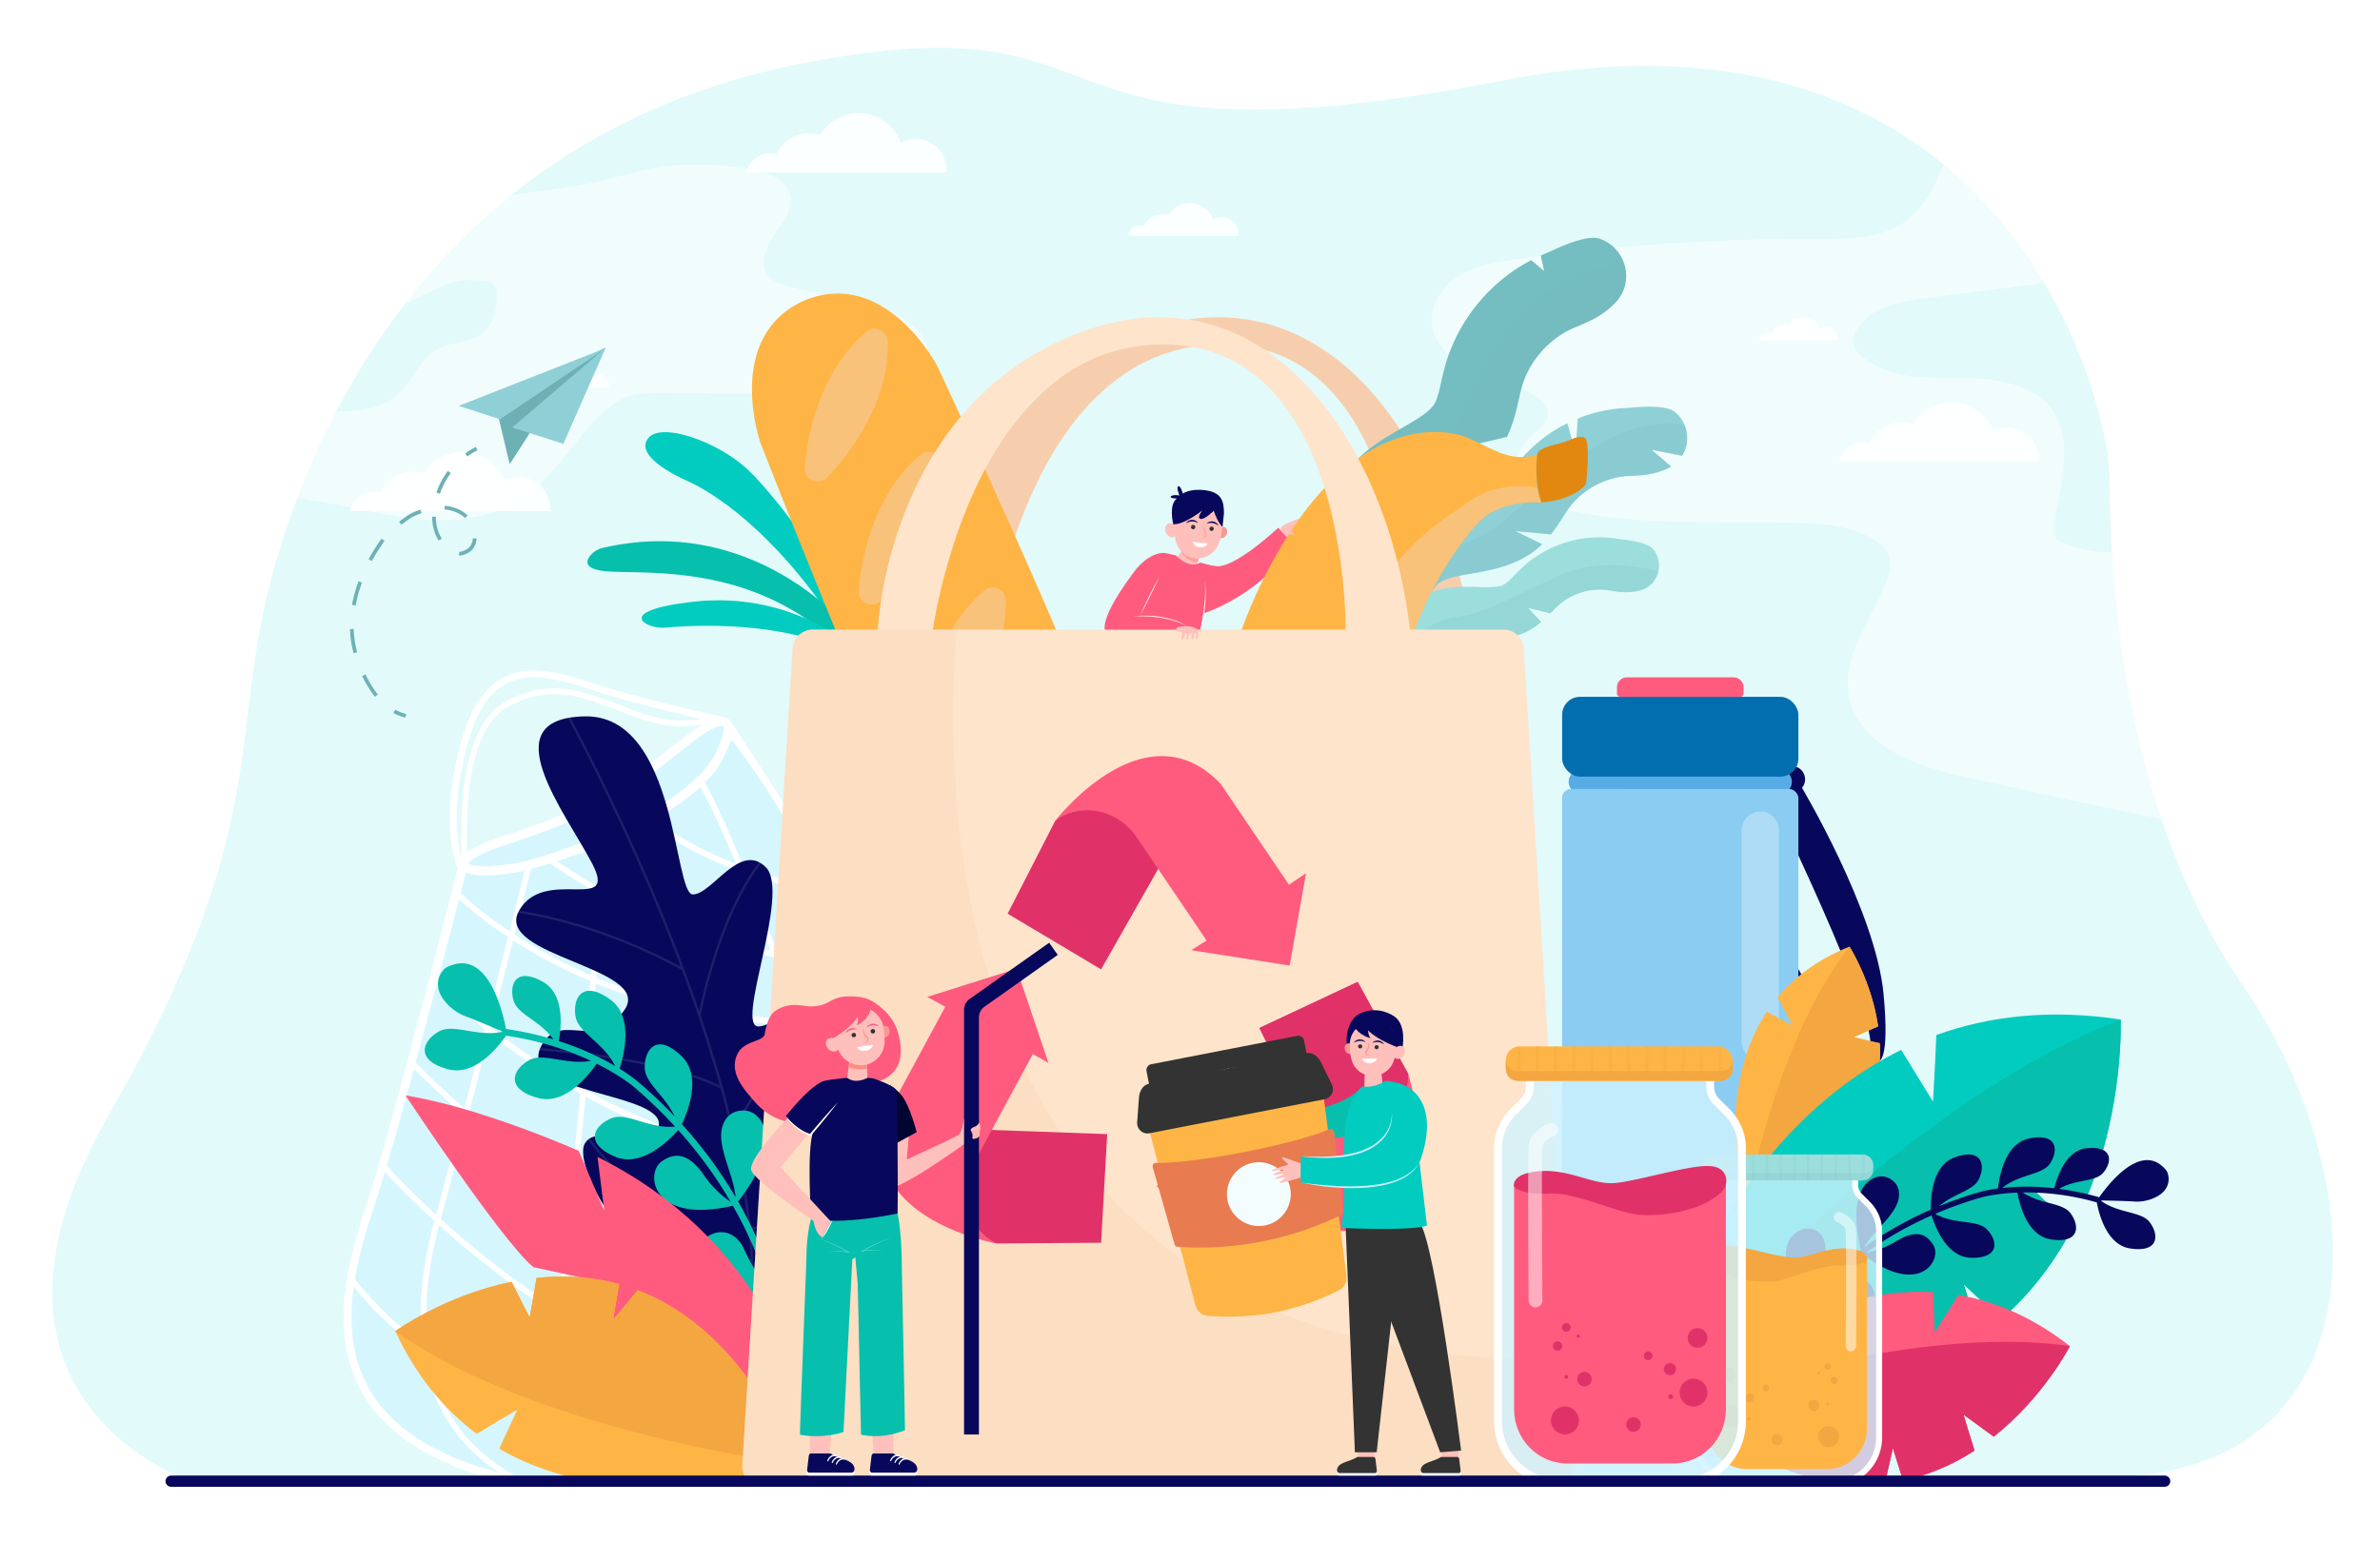 <svg xmlns="http://www.w3.org/2000/svg" viewBox="0 0 3086 2000"><defs><style>.cls-1{isolation:isolate;}.cls-15,.cls-2,.cls-25,.cls-37,.cls-5{fill:#fff;}.cls-3{fill:#e2fafa;}.cls-31,.cls-4{fill:#cff3ff;}.cls-14,.cls-4{opacity:0.6;}.cls-26,.cls-32,.cls-34,.cls-45,.cls-5{opacity:0.5;}.cls-6{fill:#07085b;}.cls-7{fill:#02ccc0;}.cls-8{fill:#06bfad;}.cls-36,.cls-9{fill:#f7cead;}.cls-10{fill:#57ace5;}.cls-11,.cls-23{fill:#feb546;}.cls-12{fill:#ffc0bb;}.cls-13{fill:#f9c27a;}.cls-14,.cls-47{fill:#fc8d84;}.cls-15{opacity:0.1;mix-blend-mode:color-dodge;}.cls-16{fill:#ff5b7e;}.cls-17,.cls-35{fill:#f4a640;}.cls-18{fill:#8fd0d6;}.cls-19,.cls-20,.cls-34{fill:#74bdc1;}.cls-19{opacity:0.2;}.cls-19,.cls-23,.cls-26,.cls-34,.cls-35{mix-blend-mode:multiply;}.cls-21{fill:#9cdedc;}.cls-22{fill:#e28810;}.cls-23,.cls-25,.cls-33,.cls-36{opacity:0.3;}.cls-24,.cls-26{fill:#8bcdf2;}.cls-27{fill:#e03268;}.cls-28{fill:#026eaf;}.cls-29{fill:#fee4cb;}.cls-30{opacity:0.8;}.cls-37{opacity:0.9;}.cls-38{fill:#f99893;}.cls-39{fill:#333;}.cls-40{fill:#e87b50;}.cls-41,.cls-45{fill:#f3fdff;}.cls-42{fill:#caf0ff;}.cls-43{fill:#6db1b5;}.cls-44{fill:#020530;}.cls-46{fill:#fbf9eb;}</style></defs><g class="cls-1"><g id="Layer_1" data-name="Layer 1"><rect class="cls-2" width="3086" height="2000"/><path class="cls-3" d="M1009.3,1927.82h-745s-342.4-99.21-123.27-482,150.66-493.64,217.18-719,244.58-561.88,688.72-646,254.59,148.7,902.1,23.47,786.43,410.85,786.43,518.48,9.79,418.73,174.14,657.43,186.82,616-159.7,635.63c-194.18,11-496.12,12.7-732,12-190.25-.56-329.25,0-329.25,0Z"/><path class="cls-4" d="M600.05,1126.45l-92.38,344.93-51.89,169.24s-4.56,92.6-4.56,94.6S466.33,1795,466.33,1795s32.89,43,33.11,43.5,32.67,27.17,34.67,28.28,63.87,34.66,65.94,34.66,46.51,12.16,46.51,12.16l167.55,7.26H986.56s28.07-678.08,28.07-679.86,59-148.15,59.44-149.93-58.91-45.63-58.91-45.63L945,938.78H919.81L871.22,976.7,813,1020.76l-58.56,33L680.54,1084l-60,17.19-18.37,11Z"/><path class="cls-5" d="M1199.29,483.88c11.53-21.18.77-48.94-17.84-64.27s-43-21.23-66.5-26.7l-86.7-20.19c-12.8-3-26.89-6.84-33.93-18-10.26-16.21.31-37.27,11.61-52.77s24.23-34,18.05-52.18c-5.74-16.85-25.15-24.26-42.52-28.17A344.16,344.16,0,0,0,838,220.12c-22.56,4.58-44.6,11.41-67.09,16.33-29.49,6.46-59.59,9.6-89.48,13.85q-9.13,1.3-18.23,2.73A837.65,837.65,0,0,0,525.44,393.8c12.53-5.52,24.93-11.36,37.2-17.39,10-4.92,20.16-10,31.15-12.08,10.57-2,21.45-1,32.16,0,5.22.48,11,1.21,14.45,5.12,3.28,3.68,3.56,9.08,3.5,14-.2,16.56-2.95,34.56-15,46-16.53,15.72-43.53,12.81-63.28,24.23-22,12.72-30.59,40.22-49.34,57.36-21.09,19.28-51.11,22.62-80.31,22.69a1048.08,1048.08,0,0,0-50.55,112.33c43.2,5.05,85.74,16.77,128.86,23.51,54.78,8.56,114.51,8,161.12-22,42.55-27.43,67.42-74.91,103.89-110,10.45-10.06,22.21-19.29,36-23.78,12.43-4,25.76-4,38.83-3.93l269.56,1.6C1152,511.61,1185.78,508.68,1199.29,483.88Z"/><path class="cls-5" d="M2738.12,716.05c-20.65.77-43.66-3.46-69.12-14.9-20.74-9.32,26.67-102.51-1.86-159.68-20.93-41.94-76-51.29-122.89-51.27S2444.42,492,2411.09,459c-3-3-5.9-6.36-7.22-10.42-1.84-5.69-.37-12,2.09-17.42,14.13-31.34,53.95-39.69,88.06-44l139.56-17.77c5.6-.71,11.33-1.5,17.05-2.46-31.89-53.69-74.47-107.55-130.46-153.57-11.85,28.52-25.25,55.89-49.21,73.4-31.85,23.26-74.46,23.16-113.91,23a2713.52,2713.52,0,0,0-391,26.46c-24.88,3.5-50.38,7.57-72.1,20.2s-39.13,35.8-37.65,60.88c1.68,28.41,26.26,50.35,52,62.38s54.44,17.62,79.11,31.81c10.33,5.93,20.88,15.61,19.55,27.44-1.22,10.82-11.61,17.73-19.8,24.89-21.09,18.46-31.92,48-27.79,75.67,114.78,46.39,243.21,36,367,38.51,35.33.71,72.34,3,102.52,21.4,10,6.07,19.46,14.65,21.78,26.08,1.7,8.34-.69,16.94-3.59,24.93-18.68,51.46-60.25,99.82-49.59,153.52,11.54,58.09,77.14,86.25,134.78,99.9,28.71,6.8,196.23,43.63,270.1,58.29C2758.85,933.46,2743.44,806.69,2738.12,716.05Z"/><path class="cls-6" d="M2335.28,1019.54s96.67,161.45,107,269.36c8.48,88.9-6.52,87.4-6.52,87.4s-47,28-135-166.31l-5.22-22.83s77.61,164.35,122,176.09-116.74-319.57-116.74-319.57l24.75-36.53Z"/><path class="cls-6" d="M2340.55,1010.65a17.18,17.18,0,1,1-17.18-17.18A17.18,17.18,0,0,1,2340.55,1010.65Z"/><path class="cls-2" d="M1170.85,1078.67l-.08-5.33L1040.61,1080c-8.83-15.33-92.46-144-93.87-145.64a12.27,12.27,0,0,0-5.37-3.56v-.06l-.57-.13a16.17,16.17,0,0,0-2-.45c-13.11-2.9-73.52-16.44-135.89-33.61-9.6-2.64-19.39-5.82-29.76-9.19-41.72-13.55-84.86-27.57-120.91-8.44-24,12.74-41.35,38.53-53,78.85-28.56,98.88-11.71,153.76-5.77,168.46-14.86,57.84-86.42,338.27-116.12,429l-.25.76c-21.92,67-55,168.17-6.81,251.34,33.91,58.44,103.84,99,207.87,120.39l.51.11H986L1180.64,1758Zm-565.27,22c-.54-42.66-2-156,55.3-185.35,51.33-26.29,86.42-13.66,127.06,1C822,928.52,857.8,948.06,910.21,940,897,948.41,879,962.41,855.08,981.14c-15.37,12.06-31.27,24.52-45.48,34.8-42.48,30.72-145.27,64.63-148.48,65.68-10.69,3.19-39.94,12.53-55.48,23.65C605.62,1103.9,605.61,1102.37,605.58,1100.64Zm-1.41,30.7c5.46,2.62,13.41,3.91,24.17,3.91q6.38,0,14.07-.6a319.86,319.86,0,0,0,33.33-4.49l.3-.07,4.5-1.15c-3,12.18-10.28,40.94-19.84,78.8-34.19-22.86-55.68-42.24-63.44-49.64C600.23,1146.62,602.58,1137.52,604.17,1131.34ZM809.63,1176c12.61,6.16,26.87,12.69,42.59,19.25,1.07,31,2.47,65.13,4.29,100.81a702.31,702.31,0,0,1-83.37-28.45c3.28-38.88,6.28-75.68,8.7-105.9C790.43,1166.31,799.71,1171.11,809.63,1176Zm-27.15-22.29c2.29-28.59,4-50.36,4.81-61a611.2,611.2,0,0,0,55.8-26.92c1.62,1.47,3.59,3.2,6,5.15.38,24.45,1.2,65.73,2.89,116.21-14.27-6-27.29-12-38.89-17.67C802,1164.08,791.83,1158.77,782.48,1153.67Zm-7.05-3.89c-25.28-14.14-43.45-26.25-53.07-33,19.15-6.15,38.47-13.17,57.32-20.91C778.82,1106.92,777.34,1125.8,775.43,1149.78Zm-.64,8c-2.42,30.2-5.44,67.37-8.76,106.76-18.42-7.86-35-15.91-49.74-23.69-18.38-9.73-34.75-19.54-49.1-28.87,11.15-44.14,19.24-76.38,21.46-85.23q12.33-3.35,24.94-7.24C721.65,1125.38,742.94,1140.18,774.79,1157.81Zm-109.5,61.72c13.94,9,29.72,18.37,47.28,27.68q25.74,13.65,52.81,25.13c-3.89,45.92-8.13,94.39-12.24,138-19.24-10.73-36.78-21.48-52.41-31.74-24.41-16-45.86-31.86-64.1-46.35C647,1291.72,656.91,1252.64,665.29,1219.53Zm31.22,165.12q27.48,18,55.86,33.77c-5.15,54.07-10,99.8-13.73,122.55-19.87-13.09-38.2-26-54.69-38.19-28.9-21.38-54.38-42.1-75.66-60.39,8.63-33.2,17.63-68.18,26.36-102.32C652.43,1354.09,673.13,1369.29,696.51,1384.65Zm-17,123.93c17.36,12.85,36.76,26.49,57.85,40.3-5.84,35.54-12.08,91.68-7.4,152.65-32.1-20.16-60.84-40.65-85.44-59.59-27.84-21.44-52.39-42.37-73.07-61.1l.42-1.53c8.84-31.6,21.11-77.9,34.41-129C627.05,1468.08,651.69,1488,679.47,1508.58Zm-39.6,139.07a1105.82,1105.82,0,0,0,90.86,63.17c4.78,50.52,17.33,103.75,44,150.9-93.31-33.09-160.3-71.11-205.5-102.63q-7.17-5-13.81-9.91c-7.38-53.63.72-110.26,13.89-160.39C589.45,1607,613.16,1627.07,639.87,1647.65ZM744,1553.24c42.58,27.48,91.77,55.34,145.29,78.79,8.54,46.73,18.27,81.62,29.15,104.4,12.33,25.82,23.61,47.48,33.81,65.64-80.08-21.83-153.24-57.92-214.63-95.72C732.39,1645.88,738.25,1589.58,744,1553.24Zm1.31-7.88a3.06,3.06,0,0,1,0-.32c3.68-21.37,8.69-67.57,14-122.79a818.82,818.82,0,0,0,94.71,43.9c4.86,1.88,9.73,3.68,14.6,5.46q8.19,89,19.1,151.72C835.28,1600,787.05,1572.43,745.35,1545.36Zm14.79-131.11c4.14-43.78,8.42-92.6,12.35-138.94a702.36,702.36,0,0,0,84.42,28.6c.62,11.76,1.28,23.68,2,35.69q4,67,9,123.74A815,815,0,0,1,760.14,1414.25Zm99.59-216A779.19,779.19,0,0,0,1002,1240.85c8.47,23.05,17,47.21,25.48,72.17,1,2.79,1.9,5.62,2.86,8.47A736.28,736.28,0,0,1,864.06,1298C862.24,1262.75,860.83,1229,859.73,1198.3Zm-.28-8c-1.65-48.1-2.52-88-3-113.48a306.77,306.77,0,0,0,33.85,21.93c16.46,9.29,39,20.26,68.18,31,12.54,30.13,26.34,65,40.46,103.06A774.21,774.21,0,0,1,859.45,1190.26Zm-3.11-123q-.09-5.09-.13-9c19.87-11.79,37.55-24.38,51.78-37.51,8.18,13.27,25.35,49.09,46.62,99.62C903.49,1100.76,872.33,1079.94,856.34,1067.26Zm-3.94-20.62s-92.66,52.06-179.08,72c-27.48,5.39-60.88,7-66,.83.7-1.32,4.93-7,28.24-16.43,14.5-5.89,28.83-10.18,29-10.22l.15,0c4.36-1.42,107.36-35.22,151.78-67.34,14.4-10.42,30.39-23,45.85-35.08,25.8-20.23,66.18-54.57,75.6-48.3.06,0,4.69,6-11.56,37.44C915.09,1001.31,888.62,1024.68,852.4,1046.64ZM607.68,960.19c11-37.9,26.86-62,48.66-73.52,32.74-17.37,74.08-3.94,114.06,9,10.46,3.41,20.35,6.62,30.15,9.31,41.86,11.52,82.84,21.42,109.32,27.58-50.77,8.17-84.47-10.66-119.45-23.24-40.48-14.58-78.72-28.34-132.88-.59-61.35,31.42-59.85,148.06-59.29,192,0,4.4.1,8.6,0,11.27l-.12.15C592.06,1089.47,584.89,1039.11,607.68,960.19Zm-12.52,206c10,9.23,31.46,27.79,63.63,49.1-8.28,32.76-18.12,71.56-28.44,112-34-27.55-55.62-49.39-62.56-56.64C578.61,1229.73,588.22,1192.92,595.16,1166.18ZM565.6,1278.89a731.64,731.64,0,0,0,62.75,56.17c-8.67,33.94-17.63,68.8-26.25,102-34.53-30-56.82-52.62-63.07-59.08C548.1,1344.6,557.18,1310.67,565.6,1278.89Zm-28.81,107.28c9.26,9.4,31.29,31.13,63.26,58.8-13.36,51.35-25.73,98.09-34.71,130.33-33.14-30.43-55.33-54.27-63.85-63.69C512,1476,524.34,1431.84,536.79,1386.17Zm-49.95,173,.25-.76c3.53-10.79,7.57-23.84,12-38.58,10.54,11.48,32.65,34.71,64.09,63.41-15.89,59-21.16,112.67-15.75,160-53.26-40.61-79.6-74.59-87.13-85.15C466.38,1621.7,477.63,1587.33,486.84,1559.17Zm-7.68,243c-24.24-41.8-26.7-89-20.47-133.84,11.83,15.46,39.58,47.57,90.06,85.09.71,4.73,1.52,9.4,2.46,14,12.49,61.45,44.9,109.31,96.43,142.58C564.53,1887.92,507.91,1851.74,479.16,1802.16ZM679.7,1917.55c-3.22-.67-6.41-1.35-9.57-2.06l.33-.61C600.32,1877.7,567.87,1821,557,1759.44q3.69,2.67,7.54,5.35c47.61,33.25,102.88,62.71,164.29,87.56q25.17,10.19,51.76,19.32a264,264,0,0,0,35.89,45.88Zm147.21,0a253.24,253.24,0,0,1-35.18-42.1,1293.89,1293.89,0,0,0,162.51,42.1Zm157.46-1.93c-76.33-13.22-142.34-30.75-199-50.18-28-46.21-41.48-99.17-46.82-149.81q32.22,19.63,64.6,36.1c51.66,26.22,103.34,46.08,154.24,59.32,28.47,49.24,47.79,70,57.14,78.25Zm35.79-31.22c-7.74-6.69-25.7-25.21-52.74-70.84q20,4.88,39.82,8.39l1.28-7.23c-15.65-2.76-31.08-6.15-46.28-10-11-19.21-23.43-42.7-37.14-71.41-10.76-22.52-19.85-56.58-27.52-97.68,43.21,18.4,89.1,33.82,136.51,43.72l1.5-7.18C987.05,1662,940.09,1646,896,1627c-8-45-14.4-97.63-19.53-152.58a715.11,715.11,0,0,0,183.31,38.91l.55-7.32c-67.46-5.07-129.53-20.13-184.62-39.78-4.82-53.2-8.48-108.25-11.23-160.28a743.11,743.11,0,0,0,168.29,23c43.27,130.26,92.7,310.69,95.34,461.31Zm115.16-100.46c-3.84-149.31-52.12-326.09-94.76-454.88q5.2.07,10.42.08c5.93,0,11.9-.06,17.86-.2l-.17-7.33q-15.54.35-30.57.07-1.86-5.57-3.71-11c-7.94-23.45-16-46.29-24-68.21,18.68,3.43,38,6.24,58,8.21l.72-7.3c-21.29-2.1-41.89-5.17-61.68-8.93-13.65-37-27.08-71.25-39.43-101.31,29.48,10.28,65.25,20.16,107.92,27.93l1.32-7.22c-45-8.19-82.31-18.74-113-29.87-22.73-54.7-41.37-94.16-50.26-108.93,9.75-9.8,17.54-19.87,22.84-30.11s9-18.8,11.15-26c40.58,50.06,84.84,128.08,85.3,128.9l1.57,2.77,125.84-6.41,9.65,669.27Z"/><path class="cls-7" d="M1065.2,729.27s-58.14-85.41-96.27-120.88-111.81-61.95-128.66-39.87,32.69,47.15,51.1,55.27,94.85,47.28,180,168.29S1065.2,729.27,1065.2,729.27Z"/><path class="cls-8" d="M1108.32,825c.29-2.61-124.49-161.18-326.43-114.53a29.3,29.3,0,0,0-17,10.71c-5.82,7.78-6.93,18.14,25.86,20,53.67,3,178-7.62,284.91,84.66S1108.32,825,1108.32,825Z"/><path class="cls-7" d="M1107.82,839.32c-3,.83-80.79-73.79-210.13-58.82C793,792.61,839.35,816.09,861.84,814s132.54-10.79,217.95,24.78S1107.82,839.32,1107.82,839.32Z"/><path class="cls-9" d="M1214.49,816.48s11.74-286.31,255.66-382.84,405.66,138.27,434.36,382.84l-71.74,30.65L1821,816.48s5.22-376.32-242.94-369.79c-245.35,6.44-293.16,375.66-293.16,375.66s-39.14,99.13-41.75,90S1214.49,816.48,1214.49,816.48Z"/><path class="cls-10" d="M2307.51,998H2049.86a15.86,15.86,0,0,0-15.86,15.86h0a15.86,15.86,0,0,0,15.86,15.86h257.65a15.86,15.86,0,0,0,15.86-15.86h0A15.86,15.86,0,0,0,2307.51,998Z"/><path class="cls-11" d="M1215.52,475.07s-66.58-128.95-172.59-85.42c-104.65,46.72-57.22,183.87-57.22,183.87s165.2,425.29,220.59,514.89c53.07,85.87,145.11,44,152.69,40.39.33-.16.67-.3,1-.44,7.86-3,101.65-40.74,76.1-138.4C1409.45,888.05,1215.52,475.07,1215.52,475.07Z"/><path class="cls-12" d="M1523.53,726.62s21.52,13.3,22.13,12.64,6.21-2.51,6.15-3.32,3-14.36,3-14.36l-16.54-15.83-14.7,20.87Z"/><path class="cls-12" d="M1692.63,669.92s-25.82,8.17-29.82,12.27-5.7,13.25-5.7,13.25l5.77,6.78Z"/><path class="cls-13" d="M1123.06,430.6c-58.68,50.38-75.14,127.64-79.5,175.11-1.49,16.1,18.25,25,29.32,13.19,32.62-34.76,79.51-98.33,78.27-175.66A17,17,0,0,0,1123.06,430.6Z"/><path class="cls-14" d="M1553.17,728.94c-4.07.52-12.75-.09-21.82-13.43l6.88-9.76,16.54,15.83S1554,725.29,1553.17,728.94Z"/><path class="cls-6" d="M972.27,1725s250.53-177.53,176.92-251.21c0,0-7.29-30.38-101.31,37.34,0,0-43.7-.45-30.42-46.79s101.41-93.73,73.71-147.25-73.14,10.35-106.74,14,42-173.42,8.41-206.6-68.93,34.78-94.29,35.48S878.75,926.3,757.76,929s-25.06,123.85,9.86,190.48-62.32,3-94.81,61.92,174.9,73.16,136.91,128.3-80.66,1.82-106.33,43.93c-41.5,68.08,171,61.41,149.52,110.68-17.16,39.3-76.43-10.56-94.36,18.22S820.79,1663.69,972.27,1725Z"/><path class="cls-15" d="M1154,1479.36c-.6-.81-1.23-1.6-1.89-2.38-6.53,8.58-14.12,17.79-22.76,27.12-31.74,34.29-84.52,77.19-156.1,87.71q-6.12-58.47-21.65-125.25c47.51-86.58,97.32-127,130.73-145.72,2.9-1.61,5.71-3.09,8.46-4.46-.47-.89-1-1.75-1.44-2.58-2.68,1.34-5.41,2.77-8.23,4.34-33.44,18.65-83.07,58.77-130.52,144.13,0-.18-.08-.37-.13-.56-10.8-45.61-24.86-94-42-144.78a703.9,703.9,0,0,1,24.88-91.29c11.61-33.35,29.34-74.83,53.51-106-.86-.55-1.72-1-2.58-1.48-24.29,31.49-42.07,73.07-53.71,106.53a720.68,720.68,0,0,0-24,86.69q-19.8-58-44.9-119.8c-46.62-114.77-95.94-211.77-122.11-261-1,.16-2.06.34-3.06.53,26,48.89,75.59,146.24,122.44,261.58,7.87,19.39,15.88,39.82,23.8,61A711.61,711.61,0,0,0,803.16,1217c-33.76-13.2-80.27-28.43-130.1-36l-.25.42c-.43.79-.81,1.57-1.16,2.35,49.92,7.45,96.57,22.72,130.38,35.94,45.85,17.93,78,35.79,82.27,38.23,17.48,47.06,34.53,97.86,49,149.86C869.92,1377,756.74,1364,700.52,1359.16c-.42,1-.79,1.92-1.1,2.86,56.43,4.78,172.16,18,235,49.61,20.4,74,35.48,150.33,39.06,221.5-58.46-9.85-115.84-56.82-153.85-94.73a707,707,0,0,1-55-62,17.31,17.31,0,0,0-2.37,1.76,711.2,711.2,0,0,0,55.23,62.29c38.46,38.36,96.65,85.94,156.12,95.69,1.4,30.6.65,60.22-2.74,88.28l1.42.59,1.61-1.16c4.58-38.56,4.46-81.72-.33-129.1q7-1,13.93-2.47a245.59,245.59,0,0,0,77.73-31.19c23.49-14.34,45.82-32.86,66.35-55.06C1140.05,1496.87,1147.52,1487.82,1154,1479.36Z"/><path class="cls-8" d="M578,1255.09c53.73-28.75,73.72,56.23,78.08,79.31a426.4,426.4,0,0,1,61.37,13.48c-16.81-24.14-46-32-51.46-50-6.09-20.2,2.18-44.79,38.11-24.52,28.47,16.07,23.67,59.43,20.45,76.76a361.69,361.69,0,0,1,73.11,32.37c-14.94-30.36-47.59-42.93-51.33-64-4.09-23,8.23-49.09,45.19-22.07,30.55,22.34,17.35,72.71,11.84,89.52,15.52,9.62,23.88,16.84,24.77,17.62a617,617,0,0,1,46.55,44.13c-12.49-27-38-42.87-38.64-62.37-.82-23.4,15-47.45,47.84-15.52,26,25.26,8.63,70.34.26,88.08a571,571,0,0,1,69.56,94.5c-1.74-27.46-24.56-65.36-17.16-90.94,4.86-16.78,16.78-20.84,26-21.27a25.94,25.94,0,0,1,20.61,8.73c29.77,33.16-12.51,92.09-26.08,109.27a540.7,540.7,0,0,1,46.13,105c-.77-14.21-2.05-35.65-3.21-46.75-1.85-17.51,4.9-42.08,18.56-52,.57-.42,1.14-.8,1.71-1.16,10.85-6.87,25.07-4.1,33.67,5.44,33.62,37.33-32.51,94.37-47.16,106.24l.19.64c22.62,78.33,19.21,133.58,19.06,135.89l-8.56-.58c0-.53,3.24-53.13-17-126.61-80.28-8.72-102.54-54.64-91.66-71.76,11.24-17.68,42.45-24.17,56.74,9,8.29,19.23,21.46,37.52,31.08,49.49a531.9,531.9,0,0,0-46.37-107.39c-104.84,24.44-114-41.68-92.66-57.15,21.63-15.66,39-6.11,56.13,18.93a127.77,127.77,0,0,0,33.59,33.1,562.14,562.14,0,0,0-67.93-93c-12.71,14.35-47.86,48.82-81.63,34.62-42.21-17.76-26.24-41.72-4.37-50.1,20.1-7.7,47.91,14.1,81.9,11A605.91,605.91,0,0,0,822.53,1410c-.31-.27-17.08-14.75-48.88-30.62-10.94,16-41.32,54.2-76.45,44.42-44.11-12.28-31.3-38.07-10.66-49.14,18.41-9.88,47.53,6.89,79.69,1.11-27.3-12.83-64.24-25.91-110.05-32.71-11.47,16.51-41.37,53-75.79,43.47-44.11-12.28-31.3-38.07-10.67-49.15,18.67-10,48.35,7.39,81,.88l.12-.9c-11.37-4.87-35.53-15.12-47.34-19.43-15.77-5.76-33.46-22-35.45-38.09A27.37,27.37,0,0,1,578,1255.09Z"/><path class="cls-16" d="M1030.34,1792.29s-42.75-186.15-255.57-291.87l8.75,69.64-33.11-77.59s-126.18-56.21-224.58-71.87c0,0,125.66,190.08,165.8,222.74l69.28,15-56.69,26.81s67.58,107.42,173.68,151.25S1030.34,1792.29,1030.34,1792.29Z"/><path class="cls-11" d="M512.48,1726.32c27.8,59.64,64.51,102.61,105.6,133.14,23.87-14.54,52.62-31.29,52.62-31.29l-23.33,50.6c167.51,97.57,385.92,20.35,385.92,20.35C974.35,1767,900.38,1701.29,826.85,1673.2,814,1688.51,795,1711.5,795,1711.5l7.77-46.21c-36.9-10.18-73.26-11.63-107.1-8-3.9,24-8.94,51.21-8.94,51.21l-23.44-46.18C576.12,1680,512.48,1726.32,512.48,1726.32Z"/><path class="cls-17" d="M826.85,1673.2C814,1688.51,795,1711.5,795,1711.5l7.77-46.21c-36.9-10.18-73.26-11.63-107.1-8-3.9,24-8.94,51.21-8.94,51.21l-23.44-46.18c-87.19,17.75-150.83,64-150.83,64,186,131.9,520.81,172.8,520.81,172.8C974.35,1767,900.38,1701.29,826.85,1673.2Z"/><path class="cls-13" d="M1193,590.28c-58.69,50.37-75.15,127.63-79.51,175.1-1.48,16.11,18.25,25,29.32,13.19,32.62-34.75,79.51-98.33,78.28-175.66A17,17,0,0,0,1193,590.28Z"/><path class="cls-13" d="M1276,766c-58.68,50.38-75.15,127.64-79.51,175.1-1.48,16.11,18.25,25,29.32,13.2,32.62-34.76,79.51-98.34,78.28-175.66A17,17,0,0,0,1276,766Z"/><path class="cls-18" d="M1864.91,757c-6.43,5.34-12.33,16.44-18.58,28.2-9.31,17.51-19.86,37.36-38.9,53.68-21.07,18.05-45.79,25.55-65.66,31.58-4.85,1.47-9.53,2.9-13.89,4.38L1620,843.71a179.57,179.57,0,0,1,65.63-47.3A319.29,319.29,0,0,1,1716.12,786c13.81-4.19,26.85-8.15,33.84-14.13,6.36-5.46,12.2-16.44,18.38-28.07,9.05-17,20.32-38.23,40.13-54.68,26.74-22.22,59-27.85,84.94-32.36,18.14-3.16,35.27-6.15,43.74-13.44,4.56-3.93,9.44-11.55,14.61-19.62,3.26-5.09,6.62-10.36,10.56-15.81a191.11,191.11,0,0,1,69.91-59l10.57,36.29,3-42.38a188.86,188.86,0,0,1,56.93-13.37c3.15-.23,6.07-.36,8.9-.5,4.55-.21,46.7-5.47,59.8,5.1h0a43.77,43.77,0,0,1,9.71,57.09l-39.54-7.88L2167,605c-1.08.65-2.18,1.27-3.34,1.84a89,89,0,0,1-10.3,4.31c-14.09,4.89-27.14,5.51-37.63,6-2.37.11-4.61.22-6.61.37-29.24,2.13-58,18.22-75.2,42-2.5,3.46-5.07,7.49-7.8,11.75a261.7,261.7,0,0,1-15,21.7L1965,688.76l34.65,17c-1.56,1.51-3.17,3-4.86,4.45-26.93,23.2-59.8,28.92-86.21,33.52C1890.56,746.86,1873.55,749.82,1864.91,757Z"/><path class="cls-19" d="M2041.09,598.7c-116.66,92.16-82.76,85.45-187.21,123.2-79.48,28.73-83.73,122.29-150.44,145.89l24.44,7.06c4.36-1.48,9-2.91,13.89-4.38,19.87-6,44.59-13.53,65.66-31.58,19-16.32,29.59-36.17,38.9-53.68,6.25-11.76,12.15-22.86,18.58-28.2,8.64-7.19,25.65-10.15,43.66-13.29,26.41-4.6,59.28-10.32,86.21-33.52,1.69-1.45,3.3-2.94,4.86-4.45l-34.65-17,46.13,4.21a261.7,261.7,0,0,0,15-21.7c2.73-4.26,5.3-8.29,7.8-11.75,17.15-23.77,46-39.86,75.2-42,2-.15,4.24-.26,6.61-.37,10.49-.49,23.54-1.11,37.63-6a89,89,0,0,0,10.3-4.31c1.16-.57,2.26-1.19,3.34-1.84l-25.45-21.76,39.54,7.88a44,44,0,0,0,2.94-40.51C2148.22,545.27,2099.31,552.71,2041.09,598.7Z"/><path class="cls-20" d="M1969.27,518.08c-3.17,14.14-7,31.34-15.36,48.44-26.1,6.17-77.09,18.22-71.32,17,5.4-1.14,39.9.69,60.07,1.89-20.47,28.6-49.59,45.31-73.54,59.06-18.52,10.62-36,20.66-42.64,32-4.92,8.42-7,23-9.14,38.36-3.24,22.93-6.91,48.92-21.3,74.42-15.93,28.21-40.07,46.3-59.47,60.84-7.91,5.92-15.37,11.51-21.38,17-1.11,1-2.18,2.06-3.24,3.13l-105.5-30.45a207.42,207.42,0,0,1,39-48.63c9.81-9,20.17-16.78,29.31-23.63,13.48-10.1,26.22-19.64,31.5-29,4.81-8.52,6.84-22.9,9-38.13,3.14-22.3,7.06-50,22.24-76,20.5-35,53.67-54.09,80.33-69.38,18.65-10.7,36.26-20.81,42.65-32.18,3.44-6.14,5.76-16.45,8.21-27.37,1.55-6.89,3.15-14,5.29-21.56,16.56-58.33,57.77-108.52,111.43-136.49l16.89,14.13-4.56-20.07c3-1.33,5.87-2.53,8.63-3.69,4.91-2,49.08-24.62,67.67-18.24h0c34.95,12,46.15,56.35,20.55,83a107,107,0,0,1-9.58,8.84c-13.51,11-27.6,16.86-38.91,21.59-2.56,1.07-5,2.07-7.11,3-31.24,14-56.45,43.15-65.8,76.07C1971.79,506.87,1970.57,512.31,1969.27,518.08Z"/><path class="cls-19" d="M1945.77,437.76c-76,114.56-37.21,118.09-103.55,172.59s-79.48,44.58-88.51,124.83c-4.21,37.5-46.45,83.11-90.26,121.07l48.5,14c1.06-1.07,2.13-2.12,3.24-3.13,6-5.53,13.47-11.12,21.38-17,19.4-14.54,43.54-32.63,59.47-60.84,14.39-25.5,18.06-51.49,21.3-74.42,2.17-15.4,4.22-29.94,9.14-38.36,6.63-11.33,24.12-21.37,42.64-32,24-13.75,53.07-30.46,73.54-59.06-20.17-1.2-54.67-3-60.07-1.89-5.77,1.22,45.22-10.83,71.32-17,8.31-17.1,12.19-34.3,15.36-48.44,1.3-5.77,2.52-11.21,3.88-16,9.35-32.92,34.56-62.07,65.8-76.07,2.13-1,4.55-2,7.11-3,11.31-4.72,25.4-10.6,38.91-21.59a107,107,0,0,0,9.58-8.84,50,50,0,0,0,10.82-52.23C2056.33,348.44,1989.43,372,1945.77,437.76Z"/><path class="cls-21" d="M1878.15,832.28c-5.67,3-11.84,10.45-18.37,18.33a214.68,214.68,0,0,1-17.8,19.67l-116.16-33.53c3.72-1.06,7.48-2,11.29-2.72a242.94,242.94,0,0,1,24.57-3.12c11-1,21.47-1.95,27.66-5.37,5.64-3.11,11.74-10.47,18.21-18.26,9.46-11.41,21.23-25.6,38.7-34.91,23.59-12.55,48.75-11.76,69-11.13,14.14.45,27.5.87,35-3.3,4-2.25,8.91-7.23,14-12.5,3.25-3.32,6.6-6.76,10.41-10.25A147.84,147.84,0,0,1,2092.52,698c2.4.32,4.62.67,6.77,1,3.45.55,36,3.15,44.2,13.15h0c15.44,18.78,6.41,47.49-17.13,53.58a68.15,68.15,0,0,1-8.42,1.64c-11.37,1.5-21.29-.07-29.26-1.33-1.8-.29-3.5-.56-5-.76a80.24,80.24,0,0,0-63.12,19.9c-2.42,2.22-5,4.85-7.7,7.63l-2.64,2.69-29-7.32,17.12,18.47a95.94,95.94,0,0,1-15.16,10.58c-23.88,13.26-49.5,12.45-70.09,11.81C1899,828.63,1885.78,828.22,1878.15,832.28Z"/><path class="cls-19" d="M2021.65,746.63c-85.16,39.86-96.56,48-138.92,54.69-30,4.74-65.1,37.81-83.07,56.74L1842,870.28a214.68,214.68,0,0,0,17.8-19.67c6.53-7.88,12.7-15.31,18.37-18.33,7.63-4.06,20.89-3.65,34.93-3.2,20.59.64,46.21,1.45,70.09-11.81a95.94,95.94,0,0,0,15.16-10.58l-17.12-18.47,29,7.33,2.64-2.7c2.71-2.78,5.28-5.41,7.7-7.63a80.24,80.24,0,0,1,63.12-19.9c1.53.2,3.23.47,5,.76,8,1.26,17.89,2.83,29.26,1.33a68.15,68.15,0,0,0,8.42-1.64,32.84,32.84,0,0,0,23.94-24.9C2112,731.37,2063.58,727,2021.65,746.63Z"/><path class="cls-16" d="M1657.5,684.3s-58.93,55.64-82.43,49.57c0,0-6.36-.48-18.66-4.39,0,0-12.49,10.07-31.84-9.32l-13.1-2.87s-16.55-3.89-37.27,19.47c-4.69,6.13-8.88,11.82-12.62,17.12-.39.56-.77,1.1-1.15,1.62-44.23,63.17-23.27,68.19-23,68L1551.76,839l4-16.62,5.32-27.15s75.06-23.71,114.91-90Z"/><path class="cls-2" d="M1551.76,839c1.06-3.47,2-7,2.91-10.5s1.71-7.07,2.51-10.61,1.51-7.12,2.18-10.69,1.28-7.16,1.83-10.75a211.11,211.11,0,0,0,2.13-21.73c.21-7.26.11-14.63-1.67-21.71a64.33,64.33,0,0,1,1,10.81c.1,3.62,0,7.25-.22,10.86s-.55,7.22-1,10.82-.9,7.19-1.44,10.78c-1,7.17-2.34,14.31-3.74,21.43q-1,5.34-2.2,10.66C1553.38,832,1552.57,835.49,1551.76,839Z"/><path class="cls-11" d="M1998.43,651.48s-51.52-4.57-80.22,24.78-83.48,110.22-99.13,195S1606,828,1606,828s74.79-234.79,227-265.22c0,0,40.22-8.48,72.18,5.87s53.48,31.3,88,20.87C1993.22,589.52,1987.78,625.39,1998.43,651.48Z"/><path class="cls-22" d="M1998.43,651.48s39.35-1.31,58-23.48c0,0,7-59.14-2.61-60.87s-16.47,3-25.19,6.08-34.49,6.58-35.46,16.31C1993.22,589.52,1988.65,621.48,1998.43,651.48Z"/><path class="cls-23" d="M1886,605c41.38,4.51,81.06,7.33,106,12.18a163.45,163.45,0,0,1,1.27-27.66c-34.57,10.43-56.09-6.52-88-20.87s-72.18-5.87-72.18-5.87C1680.82,593.21,1606,828,1606,828s25.63,16.63,59.15,33.93C1723.71,648.76,1831.68,599.07,1886,605Z"/><path class="cls-13" d="M1998.43,651.48a85.54,85.54,0,0,1-5.06-19.07c-14.13-2.44-55.2-6.63-89.37,18.59-41.65,30.74-111.82,59.54-176.37,238.48,44,15.32,84.69,18.41,91.45-18.21,15.65-84.79,70.44-165.66,99.13-195S1998.43,651.48,1998.43,651.48Z"/><rect class="cls-24" x="2025.54" y="1023.27" width="306.3" height="867.71" rx="11.69"/><path class="cls-25" d="M2282.51,1375.38h0a24,24,0,0,1-24-24V1076.41a24,24,0,0,1,24-24h0a24,24,0,0,1,24,24v274.93A24,24,0,0,1,2282.51,1375.38Z"/><path class="cls-26" d="M2104.64,1023.27h-67.41a11.69,11.69,0,0,0-11.69,11.69v844.33a11.69,11.69,0,0,0,11.69,11.69h282.91a11.69,11.69,0,0,0,11.69-11.69V1458.82C2167.47,1465,2118.18,1216.48,2104.64,1023.27Z"/><path class="cls-11" d="M2398.13,1227.65c-41,16.34-71.09,39.27-93.08,65.6,8.83,16.52,18.94,36.39,18.94,36.39l-33-17.53c-71.63,108.36-28.26,257.4-28.26,257.4,90.65-34.41,137.39-81.41,159-129.54-9.75-9.21-24.42-22.74-24.42-22.74l30.62,7a192.31,192.31,0,0,0,9.44-71.34c-15.93-3.52-33.92-7.93-33.92-7.93l31.78-13.93C2426.67,1272,2398.13,1227.65,2398.13,1227.65Z"/><path class="cls-17" d="M2421.74,1440c-9.75-9.21-24.42-22.74-24.42-22.74l30.62,7a192.31,192.31,0,0,0,9.44-71.34c-15.93-3.52-33.92-7.93-33.92-7.93l31.78-13.93c-8.57-59-37.11-103.33-37.11-103.33-95.3,119.43-135.36,341.86-135.36,341.86C2353.42,1535.1,2400.16,1488.1,2421.74,1440Z"/><path class="cls-7" d="M2749.72,1322.13c-91.81-13.91-171-4.33-239,20.12-1.55,39.41-4.32,86.29-4.32,86.29l-41.24-67c-245.53,120.66-325.36,437.66-325.36,437.66,201.36,34,336.31-1.67,426.76-66.16-7.91-27.11-20.14-67.32-20.14-67.32l48.23,45.23c40.79-35.41,70.89-77,93.1-119.6-25.21-23.36-53.21-50.51-53.21-50.51l72.59,8.52C2754.4,1433.08,2749.72,1322.13,2749.72,1322.13Z"/><path class="cls-8" d="M2566.59,1733.09c-7.91-27.11-20.14-67.32-20.14-67.32l48.23,45.23c40.79-35.41,70.89-77,93.1-119.6-25.21-23.36-53.21-50.51-53.21-50.51l72.59,8.52c47.24-116.33,42.56-227.28,42.56-227.28-300.31,115.58-609.89,477.12-609.89,477.12C2341.19,1833.22,2476.14,1797.58,2566.59,1733.09Z"/><path class="cls-6" d="M2809.47,1518.64c-31.41-40.74-76.22,17.76-87.57,34a359,359,0,0,0-51.92-10.87c21.31-12.77,46.52-8.7,56.94-20.69,11.69-13.44,13.84-35.24-20.84-32.07-27.48,2.51-38.8,37.55-42.33,52a305.92,305.92,0,0,0-67.49-.4c22-18.19,51.51-16.56,61.68-31.49,11.13-16.33,10.67-40.63-27.15-32.63-31.25,6.61-38.53,50-40.11,64.8a169.42,169.42,0,0,0-25.17,5,523.23,523.23,0,0,0-51.12,17.86c19-16.47,44.07-19.86,51.35-34.64,8.73-17.73,4.87-41.73-31.45-28.51-28.73,10.45-31,51.16-30.7,67.71a482,482,0,0,0-86.28,48.66c10.85-20.53,41.54-41.81,44.7-64.06,2.07-14.6-5.7-21.85-12.65-25.38a21.94,21.94,0,0,0-18.89-.42c-34.39,15.22-22.25,75.23-17.76,93.15a456.62,456.62,0,0,0-71.88,64.88c5.52-10.67,13.92-26.73,18.67-34.88,7.48-12.84,10.79-34.08,3.72-46.48-.29-.52-.6-1-.91-1.48-6-9-17.88-11.84-27.8-7.47-38.81,17.09-7.66,83.9-.49,98.11l-.37.43c-44.53,52.46-61.05,96.17-61.73,98l6.79,2.52c.15-.42,15.91-42,56.9-91.59,64.82,21.09,97.85-6.56,95.41-23.5-2.53-17.5-24.31-33.31-46.79-12.73-13,11.93-29.51,21.44-41.06,27.33a449.47,449.47,0,0,1,72.88-66.61c72.24,55.12,102.22,7.4,91.12-11.91-11.23-19.54-27.93-18.22-49.76-4.86a108.19,108.19,0,0,1-37.32,13.85,475,475,0,0,1,84.49-48.07c4.82,15.45,19.94,54.17,50.85,54.92,38.64,1,34.65-23,20.72-37-12.81-12.89-41.77-5.73-66.85-19.93a512.77,512.77,0,0,1,58.29-20.92c.34-.1,18.26-5.44,48.24-6.64,2.88,16.09,13,56,43.46,60.67,38.21,5.82,37.28-18.47,25.23-34.14-10.75-14-39-11.15-61.73-26.74a333.62,333.62,0,0,1,96,12.93c3.12,16.68,13.48,55.16,43.29,59.71,38.21,5.82,37.28-18.47,25.23-34.14-10.9-14.18-39.77-11.06-62.69-27.4l.22-.73c10.44.19,32.59.66,43.17,1.44,14.13,1,33.37-5.33,40.48-17A23.1,23.1,0,0,0,2809.47,1518.64Z"/><path class="cls-16" d="M2683.93,1745.71c-48.53-38-97.42-58.26-144.69-66.3-13.75,22.27-30.64,48.46-30.64,48.46l-2-52.14c-181.27-10.33-330.8,146.88-330.8,146.88,105.31,85.3,194.95,108.71,268.26,100.93,4.27-18.25,10.31-45.48,10.31-45.48l13.13,41.87c35.13-7.17,66.09-21.4,92.82-38.77-7-21.72-14.28-46.55-14.28-46.55l39.17,28.6C2650.45,1811.37,2683.93,1745.71,2683.93,1745.71Z"/><path class="cls-27" d="M2444.06,1923.54c4.27-18.25,10.31-45.48,10.31-45.48l13.13,41.87c35.13-7.17,66.09-21.4,92.82-38.77-7-21.72-14.28-46.55-14.28-46.55l39.17,28.6c65.24-51.84,98.72-117.5,98.72-117.5-211.28-31.13-508.13,76.9-508.13,76.9C2281.11,1907.91,2370.75,1931.32,2444.06,1923.54Z"/><path class="cls-16" d="M2109.51,878.43h138.36a12.9,12.9,0,0,1,12.9,12.9v8a4.31,4.31,0,0,1-4.31,4.31H2100.92a4.31,4.31,0,0,1-4.31-4.31v-8A12.9,12.9,0,0,1,2109.51,878.43Z"/><rect class="cls-28" x="2025.54" y="903.67" width="306.3" height="103.48" rx="23.27"/><path class="cls-29" d="M1949.67,816.48H1053.91a26.19,26.19,0,0,0-26.15,24.59L962.51,1900a26.2,26.2,0,0,0,26.15,27.81H2014.92a26.2,26.2,0,0,0,26.15-27.81L1975.82,841.07A26.2,26.2,0,0,0,1949.67,816.48Z"/><g class="cls-30"><path class="cls-31" d="M2231.68,1528.79v5.57a24.77,24.77,0,0,1-7.29,17.61L2214,1562.35h0a46.72,46.72,0,0,0-13.77,33.25v269.9a56.64,56.64,0,0,0,56.57,56.59h120.13a56.64,56.64,0,0,0,56.57-56.59V1595.6a46.72,46.72,0,0,0-13.77-33.25L2409.36,1552a24.77,24.77,0,0,1-7.29-17.61v-5.57Z"/></g><path class="cls-11" d="M2420.87,1632.07v220.2c0,29.25-23.27,53-52,53h-103.3c-28.71,0-52-23.72-52-53V1630.35Z"/><path class="cls-17" d="M2230.23,1614.15c21.86-.78,73.76,16,94.45,16.79s42.93-14,71.81-11.71c20.43,1.65,24.16,8.78,24.59,12.81a4.24,4.24,0,0,1-2.11,4.11c-3.71,2.15-13.25,6.08-32.23,4.93-25.76-1.56-66,18.74-87.82,20.69-20.25,1.81-59.36-2.08-80.63-21.92a15.14,15.14,0,0,1-4.06-16.58C2216,1618.73,2220.39,1614.5,2230.23,1614.15Z"/><path class="cls-2" d="M2194,1864.11V1596.94a53.89,53.89,0,0,1,15.89-38.36l10.28-10.28a16.85,16.85,0,0,0,5-12v-13.2H2409.3v13.2a16.84,16.84,0,0,0,5,12l10.28,10.28a53.89,53.89,0,0,1,15.89,38.36v267.17a63.78,63.78,0,0,1-63.71,63.71h-119A63.78,63.78,0,0,1,2194,1864.11Zm38.83-333.31v5.51a24.53,24.53,0,0,1-7.22,17.43L2215.37,1564h0a46.21,46.21,0,0,0-13.64,32.92v267.17a56.08,56.08,0,0,0,56,56h119a56.08,56.08,0,0,0,56-56V1596.94a46.25,46.25,0,0,0-13.63-32.92l-10.28-10.28a24.49,24.49,0,0,1-7.22-17.43v-5.51Z"/><g class="cls-32"><path class="cls-2" d="M2399.88,1752.51a6.72,6.72,0,0,0,6.78-6.67c.21-29,1-139.9-.08-151.47s-11.72-18.46-19.26-21.94a6.73,6.73,0,0,0-9.25,4.25v0a6.74,6.74,0,0,0,3.63,8c5.21,2.43,11.08,6.39,11.48,10.88.84,9.5.41,98.75,0,150.18a6.73,6.73,0,0,0,6.68,6.77Z"/></g><circle class="cls-17" cx="2371.12" cy="1863.14" r="13.67"/><path class="cls-17" d="M2344.92,1822.7a7.12,7.12,0,1,0,7.12-7.12A7.12,7.12,0,0,0,2344.92,1822.7Z"/><path class="cls-17" d="M2296.9,1867.13A7.12,7.12,0,1,0,2304,1860,7.12,7.12,0,0,0,2296.9,1867.13Z"/><path class="cls-17" d="M2368,1820.48a1.83,1.83,0,1,0,1.83-1.82A1.82,1.82,0,0,0,2368,1820.48Z"/><path class="cls-17" d="M2265.28,1839.85a2.38,2.38,0,1,0,2.38-2.38A2.39,2.39,0,0,0,2265.28,1839.85Z"/><path class="cls-17" d="M2285.39,1799.92a4.28,4.28,0,1,0,4.28-4.28A4.28,4.28,0,0,0,2285.39,1799.92Z"/><path class="cls-17" d="M2365.53,1772.07a4.28,4.28,0,1,0,4.28-4.27A4.28,4.28,0,0,0,2365.53,1772.07Z"/><path class="cls-17" d="M2356.53,1780.63a1.63,1.63,0,1,0,1.63-1.63A1.63,1.63,0,0,0,2356.53,1780.63Z"/><path class="cls-17" d="M2373.78,1790.33a4.57,4.57,0,1,0,4.57-4.57A4.56,4.56,0,0,0,2373.78,1790.33Z"/><path class="cls-17" d="M2231.77,1835.89a13.58,13.58,0,1,0,13.58-13.59A13.58,13.58,0,0,0,2231.77,1835.89Z"/><circle class="cls-17" cx="2268.42" cy="1812.91" r="5.94"/><path class="cls-17" d="M2231.77,1782.38a9.61,9.61,0,1,0,9.6-9.6A9.6,9.6,0,0,0,2231.77,1782.38Z"/><path class="cls-21" d="M2221,1497.09h194a14,14,0,0,1,14,14v5.62a14,14,0,0,1-14,14H2221a14,14,0,0,1-14-14v-5.62a14,14,0,0,1,14-14Z" transform="translate(4636.01 3027.89) rotate(180)"/><path class="cls-19" d="M2218.46,1521.31h199.08a11.48,11.48,0,0,0,11.49-11.49v9.5a11.48,11.48,0,0,1-11.49,11.48H2218.46a11.48,11.48,0,0,1-11.48-11.48v-9.5A11.48,11.48,0,0,0,2218.46,1521.31Z"/><g class="cls-33"><rect class="cls-34" x="2414.41" y="1497.09" width="3.14" height="33.71" transform="translate(4831.95 3027.89) rotate(180)"/><rect class="cls-34" x="2396.56" y="1497.09" width="3.14" height="33.71" transform="translate(4796.25 3027.89) rotate(180)"/><rect class="cls-34" x="2378.71" y="1497.09" width="3.14" height="33.71" transform="translate(4760.56 3027.89) rotate(180)"/><rect class="cls-34" x="2360.86" y="1497.09" width="3.14" height="33.71" transform="translate(4724.87 3027.89) rotate(180)"/><rect class="cls-34" x="2343.02" y="1497.09" width="3.14" height="33.71" transform="translate(4689.17 3027.89) rotate(180)"/><rect class="cls-34" x="2325.17" y="1497.09" width="3.14" height="33.71" transform="translate(4653.48 3027.89) rotate(180)"/><rect class="cls-34" x="2307.32" y="1497.09" width="3.14" height="33.71" transform="translate(4617.78 3027.89) rotate(180)"/><rect class="cls-34" x="2289.48" y="1497.09" width="3.14" height="33.71" transform="translate(4582.09 3027.89) rotate(180)"/><rect class="cls-34" x="2271.63" y="1497.09" width="3.14" height="33.71" transform="translate(4546.39 3027.89) rotate(180)"/><rect class="cls-35" x="2253.78" y="1497.09" width="3.14" height="33.71" transform="translate(4510.7 3027.89) rotate(180)"/><rect class="cls-35" x="2235.94" y="1497.09" width="3.14" height="33.71" transform="translate(4475.01 3027.89) rotate(180)"/><rect class="cls-35" x="2218.09" y="1497.09" width="3.14" height="33.71" transform="translate(4439.31 3027.89) rotate(180)"/></g><path class="cls-29" d="M1138.19,816.48s11.74-286.31,255.66-382.84,405.67,138.27,434.36,382.84l-71.74,30.65-11.74-30.65s5.22-376.32-242.94-369.79c-245.35,6.44-293.16,375.66-293.16,375.66s-39.14,99.13-41.74,90S1138.19,816.48,1138.19,816.48Z"/><path class="cls-36" d="M2032.58,1762.21c-806.94,18.74-810.92-715-792.3-945.73H1053.91a26.19,26.19,0,0,0-26.15,24.59L962.51,1900a26.2,26.2,0,0,0,26.15,27.81H2014.92a26.2,26.2,0,0,0,26.15-27.81Z"/><g class="cls-30"><path class="cls-31" d="M1988.16,1399v7.38a32.78,32.78,0,0,1-9.66,23.33l-13.76,13.76a62,62,0,0,0-18.25,44.07v357.68a75.08,75.08,0,0,0,75,75h159.2a75.07,75.07,0,0,0,75-75V1487.55a62,62,0,0,0-18.25-44.07h0l-13.75-13.76a32.79,32.79,0,0,1-9.67-23.33V1399Z"/></g><path class="cls-16" d="M1963.24,1535.88v291.81c0,38.77,30.85,70.21,68.89,70.21H2169c38.05,0,68.89-31.44,68.89-70.21V1533.6Z"/><path class="cls-27" d="M2215.89,1512.14c-29-1-97.76,21.2-125.17,22.24s-56.9-18.62-95.17-15.52c-27.08,2.19-32,11.64-32.58,17a5.6,5.6,0,0,0,2.8,5.45c4.91,2.85,17.55,8.07,42.71,6.54,34.14-2.06,87.41,24.83,116.37,27.42,26.85,2.39,78.67-2.76,106.86-29,6-5.62,8.44-14.32,5.38-22C2234.69,1518.2,2228.92,1512.6,2215.89,1512.14Z"/><path class="cls-2" d="M2179.41,1927.82H2021.75a84.53,84.53,0,0,1-84.43-84.43V1489.32a71.45,71.45,0,0,1,21-50.83l13.63-13.62a22.36,22.36,0,0,0,6.58-15.9v-17.49h244V1409a22.33,22.33,0,0,0,6.59,15.9l13.62,13.62a71.4,71.4,0,0,1,21.05,50.83v354.07A84.52,84.52,0,0,1,2179.41,1927.82Zm-190.64-526.15v7.3a32.45,32.45,0,0,1-9.57,23.1l-13.62,13.63a61.28,61.28,0,0,0-18.07,43.62v354.07a74.32,74.32,0,0,0,74.24,74.24h157.66a74.32,74.32,0,0,0,74.24-74.24V1489.32a61.24,61.24,0,0,0-18.07-43.62h0L2222,1432.07a32.45,32.45,0,0,1-9.57-23.1v-7.3Z"/><g class="cls-32"><path class="cls-2" d="M1991.06,1695.5a8.92,8.92,0,0,1-9-8.85c-.28-38.45-1.25-185.39.11-200.73s15.53-24.46,25.52-29.07a8.9,8.9,0,0,1,12.26,5.62v0a8.91,8.91,0,0,1-4.81,10.57c-6.9,3.23-14.69,8.48-15.21,14.42-1.11,12.59-.54,130.88,0,199a8.93,8.93,0,0,1-8.85,9Z"/></g><circle class="cls-27" cx="2029.18" cy="1842.1" r="18.12"/><path class="cls-27" d="M2063.9,1788.51a9.44,9.44,0,1,1-9.44-9.43A9.44,9.44,0,0,1,2063.9,1788.51Z"/><circle class="cls-27" cx="2118.1" cy="1847.39" r="9.44" transform="translate(-685.92 2038.81) rotate(-45)"/><path class="cls-27" d="M2033.33,1785.57a2.42,2.42,0,1,1-2.41-2.41A2.41,2.41,0,0,1,2033.33,1785.57Z"/><path class="cls-27" d="M2169.44,1811.23a3.16,3.16,0,1,1-3.16-3.15A3.16,3.16,0,0,1,2169.44,1811.23Z"/><path class="cls-27" d="M2142.78,1758.32a5.66,5.66,0,1,1-5.66-5.66A5.66,5.66,0,0,1,2142.78,1758.32Z"/><path class="cls-27" d="M2036.58,1721.41a5.67,5.67,0,1,1-5.66-5.66A5.66,5.66,0,0,1,2036.58,1721.41Z"/><path class="cls-27" d="M2048.51,1732.76a2.16,2.16,0,1,1-2.16-2.16A2.17,2.17,0,0,1,2048.51,1732.76Z"/><path class="cls-27" d="M2025.65,1745.62a6.06,6.06,0,1,1-6.06-6.06A6.05,6.05,0,0,1,2025.65,1745.62Z"/><path class="cls-27" d="M2213.85,1806a18,18,0,1,1-18-18A18,18,0,0,1,2213.85,1806Z"/><path class="cls-27" d="M2173.14,1775.54a7.87,7.87,0,1,1-7.86-7.87A7.86,7.86,0,0,1,2173.14,1775.54Z"/><path class="cls-27" d="M2213.85,1735.08a12.73,12.73,0,1,1-12.73-12.73A12.73,12.73,0,0,1,2213.85,1735.08Z"/><rect class="cls-11" x="1952.43" y="1357" width="294.27" height="44.68" rx="17.93"/><path class="cls-17" d="M2231.48,1389.09H1967.65a15.22,15.22,0,0,1-15.22-15.22v12.58a15.22,15.22,0,0,0,15.22,15.22h263.83a15.21,15.21,0,0,0,15.22-15.22v-12.58A15.21,15.21,0,0,1,2231.48,1389.09Z"/><g class="cls-33"><rect class="cls-35" x="1967.65" y="1357" width="4.16" height="44.68"/><rect class="cls-35" x="1991.3" y="1357" width="4.16" height="44.68"/><rect class="cls-35" x="2014.96" y="1357" width="4.16" height="44.68"/><rect class="cls-35" x="2038.61" y="1357" width="4.16" height="44.68"/><rect class="cls-35" x="2062.26" y="1357" width="4.16" height="44.68"/><rect class="cls-35" x="2085.91" y="1357" width="4.16" height="44.68"/><rect class="cls-35" x="2109.56" y="1357" width="4.16" height="44.68"/><rect class="cls-35" x="2133.21" y="1357" width="4.16" height="44.68"/><rect class="cls-35" x="2156.87" y="1357" width="4.16" height="44.68"/><rect class="cls-35" x="2180.52" y="1357" width="4.16" height="44.68"/><rect class="cls-35" x="2204.17" y="1357" width="4.16" height="44.68"/><rect class="cls-35" x="2227.82" y="1357" width="4.16" height="44.68"/></g><polygon class="cls-27" points="1632.77 1333.06 1760.49 1273.11 1825.65 1391.7 1830.22 1419.73 1798.29 1494.66 1703.85 1476.72 1632.77 1333.06"/><path class="cls-16" d="M1587.16,1467.29h161.71c28.19,0,54.86-14.68,68.37-39.42a67,67,0,0,0,8.41-36.16s59.95,181.15-80.8,204.61H1587.16V1623l-87.32-84.71,88-94.48Z"/><polygon class="cls-27" points="1435.66 1470.77 1427.72 1611.64 1292.4 1612.61 1265.58 1603.31 1214.82 1539.61 1275.48 1465.04 1435.66 1470.77"/><path class="cls-16" d="M1339.23,1366.85l-76.85,142.28c-13.39,24.81-13.15,55.25,2.2,78.9a67,67,0,0,0,27.82,24.58s-187.88-33.34-141.63-168.33l74.94-138.75-23.51-12.69,116-36.58,41.33,122.31Z"/><polygon class="cls-27" points="1427.73 1257.1 1306.51 1184.91 1368.23 1064.48 1388.88 1045 1468.84 1029.46 1506.9 1117.73 1427.73 1257.1"/><path class="cls-16" d="M1564.48,1219.66l-90.62-133.94c-15.8-23.35-42.9-37.2-71-34.53a67,67,0,0,0-34.66,13.29s116.44-151.16,214.75-47.73l88.36,130.61,22.13-15-21.24,119.79-127.55-19.91Z"/><path class="cls-6" d="M2806.77,1928.12H221.89a7.26,7.26,0,0,1-7.26-7.26h0a7.26,7.26,0,0,1,7.26-7.26H2806.77a7.26,7.26,0,0,1,7.27,7.26h0A7.26,7.26,0,0,1,2806.77,1928.12Z"/><path class="cls-37" d="M967.48,223.78a32.07,32.07,0,0,1,39.3-23.8,47.15,47.15,0,0,1,56.73-25.06,58.13,58.13,0,0,1,104.41,10.15,39.87,39.87,0,0,1,59.25,34.85c0,1.3-.07,2.59-.19,3.86Z"/><path class="cls-37" d="M2384.81,598.64A31.92,31.92,0,0,1,2424,574.92a47,47,0,0,1,56.53-25,57.9,57.9,0,0,1,104,10.12,39.73,39.73,0,0,1,59,34.71c0,1.3-.07,2.59-.19,3.86Z"/><path class="cls-37" d="M454.32,662.66a31.93,31.93,0,0,1,39.16-23.72A47,47,0,0,1,550,614a57.91,57.91,0,0,1,104,10.12,39.73,39.73,0,0,1,59,34.71c0,1.3-.07,2.59-.19,3.86Z"/><path class="cls-37" d="M2281.1,441.51a12.52,12.52,0,0,1,12.2-9.7,12.67,12.67,0,0,1,3.16.4,18.43,18.43,0,0,1,22.16-9.79,22.72,22.72,0,0,1,40.8,4A15.57,15.57,0,0,1,2382.57,440a15.11,15.11,0,0,1-.08,1.51Z"/><path class="cls-37" d="M687.82,502.33a12.53,12.53,0,0,1,12.2-9.7,12.67,12.67,0,0,1,3.16.4,18.43,18.43,0,0,1,22.16-9.79,22.71,22.71,0,0,1,40.79,4,15.58,15.58,0,0,1,23.16,13.61,15,15,0,0,1-.08,1.51Z"/><path class="cls-37" d="M1461.89,306a17.77,17.77,0,0,1,17.32-13.78,17.41,17.41,0,0,1,4.48.58,26.17,26.17,0,0,1,31.48-13.91,32.25,32.25,0,0,1,57.93,5.63A22.12,22.12,0,0,1,1606,303.84c0,.72,0,1.44-.11,2.14Z"/><path class="cls-12" d="M1660.74,686.6l-.72.07v.39l3.87,4.55,1.09.22s7.51-.3,12,1.95S1676.57,685.25,1660.74,686.6Z"/><path class="cls-2" d="M1503.59,747.52q-3,6.54-6.15,13c-2.09,4.32-4.23,8.6-6.37,12.89l-6.48,12.82-3.25,6.41c-1.09,2.13-2.16,4.27-3.15,6.45,1.6-4.52,3.62-8.89,5.63-13.23s4.13-8.65,6.27-12.94,4.34-8.55,6.59-12.78S1501.21,751.68,1503.59,747.52Z"/><path class="cls-2" d="M1469.13,799.42a111.18,111.18,0,0,1,18.15-1,129.59,129.59,0,0,1,18.12,1.68,122.28,122.28,0,0,1,17.69,4.3l4.3,1.53a10.7,10.7,0,0,1,1.07.41l1,.48,2,1q2,1,4,2.08c1.34.72,2.65,1.48,3.91,2.32-2.65-1.46-5.4-2.71-8.17-3.91l-2.08-.9-1-.44a11,11,0,0,0-1.06-.36l-4.3-1.38a147.19,147.19,0,0,0-17.61-4,152.43,152.43,0,0,0-18-1.91c-3-.12-6-.23-9-.2S1472.15,799.19,1469.13,799.42Z"/><path class="cls-12" d="M1551.37,815.36c-6.26-3.73-14.25-3.74-20.77-2.8l-.95.2c-5.11,1.07-4.92,3.87-4.54,5.14a1,1,0,0,0,.92.67c.79,0,1.81.09,3.18.24,8,.92,0,10.14,3.08,10.29,4,.2,3.2-8.46,5.26-8.23,3.87.43-1.07,7.93,1.48,8.46,2.79.59.82-8.73,5.27-8.3,2.38.22-.93,8.58,1.89,8.07s.74-8.07,3.46-7.85c4,.34-1.24,7.57,1.72,8.08C1553.15,829.64,1555.81,818,1551.37,815.36Z"/><path class="cls-38" d="M1579.52,688.1c-1.72,3.75-.68,7.91,2.32,9.28s6.83-.55,8.55-4.3.68-7.91-2.32-9.28S1581.24,684.34,1579.52,688.1Z"/><path class="cls-12" d="M1577.46,710.39a30.53,30.53,0,0,0,2.63-5.12,58.69,58.69,0,0,0,3.82-14.54c.14-1,.33-1.93.54-2.89a31.93,31.93,0,1,0-63.08-8.24,6.87,6.87,0,0,0-6.19-.75c-3.86,1.53-5.44,6.67-3.53,11.5s6.58,7.49,10.44,6a5.91,5.91,0,0,0,1.47-.84c.92,15.69,13.2,28.3,28.56,28.7a28.67,28.67,0,0,0,19.77-7.25,14.51,14.51,0,0,0,1.12-1A27.24,27.24,0,0,0,1577.46,710.39Z"/><path class="cls-39" d="M1549.89,683.6a2.79,2.79,0,1,1-2.71-2.86A2.78,2.78,0,0,1,1549.89,683.6Z"/><path class="cls-39" d="M1573.78,685.8a2.79,2.79,0,1,1-2.72-2.86A2.78,2.78,0,0,1,1573.78,685.8Z"/><path class="cls-6" d="M1553.4,678.16a26.82,26.82,0,0,0-3.94-1.42,13.58,13.58,0,0,0-3.87-.47,12.42,12.42,0,0,0-3.83.65l-.48.13c-.16.05-.31.13-.47.19l-1,.38c-.65.26-1.26.61-2,.86a12.87,12.87,0,0,1,1.43-1.7,10.38,10.38,0,0,1,1.83-1.32,9,9,0,0,1,4.43-1.22,9.53,9.53,0,0,1,4.48,1A8.82,8.82,0,0,1,1553.4,678.16Z"/><path class="cls-6" d="M1564.6,679a8.72,8.72,0,0,1,3.77-2.35,9.49,9.49,0,0,1,4.59-.32,9.05,9.05,0,0,1,4.19,1.89,10.46,10.46,0,0,1,1.6,1.59,12.81,12.81,0,0,1,1.15,1.9c-.67-.36-1.22-.8-1.82-1.16l-.9-.52c-.15-.08-.28-.18-.43-.26l-.46-.21a12.87,12.87,0,0,0-3.68-1.23,14.08,14.08,0,0,0-3.9-.13A26.56,26.56,0,0,0,1564.6,679Z"/><path class="cls-38" d="M1559.07,681.29a40.41,40.41,0,0,1,2.59,4.69,38,38,0,0,1,2,5,14.8,14.8,0,0,1,.57,2.71,4.85,4.85,0,0,1,0,.76,2.79,2.79,0,0,1-.07.4,1.64,1.64,0,0,1-.18.44l-.17.22-.13.12a3.22,3.22,0,0,1-.28.24c-.19.14-.38.29-.58.41a12.39,12.39,0,0,1-2.46,1.19,16.64,16.64,0,0,1-2.59.74,28.45,28.45,0,0,0,4.55-2.63,4.91,4.91,0,0,0,.48-.41l.22-.21.1-.11,0-.05a2.12,2.12,0,0,0,0-1,14.43,14.43,0,0,0-.58-2.49c-.5-1.67-1.13-3.32-1.73-5S1559.64,683,1559.07,681.29Z"/><path class="cls-6" d="M1533.71,640.09s9.65-7.14,30-4.17,23.42,14.34,23.31,30.21l-1.9,17.25s-5.67-4.66-11.35-20.91c0,0-12.54,12.36-17.42,10.37s2.79-11,2.79-11-24.07,19.13-37.84,18c0,0-6.33-25.2,4.62-33.28,0,0-7.74-.26-8-1.86s4-3.6,11.33-2.11c0,0-4.43-11.1-1.39-12S1533.71,640.09,1533.71,640.09Z"/><path class="cls-2" d="M1565.7,704.94c-1.27,3.26-5.53,5.32-10.27,4.74s-8.39-3.6-8.83-7.07Z"/><polygon class="cls-12" points="1891.03 1894.2 1891.03 1879.27 1873.94 1874.54 1870.14 1876.2 1869.49 1894.2 1874.87 1909.88 1891.03 1894.2"/><polygon class="cls-12" points="1781.85 1894.2 1781.85 1879.27 1764.76 1874.54 1760.96 1876.2 1760.31 1894.2 1765.69 1909.88 1781.85 1894.2"/><path class="cls-8" d="M1766.83,1409s-22.42,26.63-75.21,31.33-13.27,32.58-13.27,32.58,63.62,9.16,85.85-5.77S1766.83,1409,1766.83,1409Z"/><polygon class="cls-39" points="1744.69 1587.92 1756.81 1883.39 1785.05 1883.39 1809.92 1660.06 1777.31 1560.01 1744.69 1587.92"/><path class="cls-39" d="M1756.81,1588.55l110.6,294.84,27.09-2.21s-33.72-270.32-53.9-296-64.4-20.18-64.4-20.18Z"/><path class="cls-6" d="M1818.52,1358.87s5.88-30.51-11.3-41.24-34.9-8.83-46.73-1.61-18.18,31.16-12.24,44.48l39.65-14.35Z"/><path class="cls-12" d="M1769.09,1409.26s13.66,8.1,24.3,0h0l-2.51-19.77-21.17-4.36-.62,24.13Z"/><path class="cls-38" d="M1755.07,1358.24c1.22,3.72-.28,7.5-3.35,8.45s-6.56-1.3-7.78-5,.28-7.5,3.35-8.45S1753.85,1354.52,1755.07,1358.24Z"/><path class="cls-12" d="M1754.41,1379.4a28.8,28.8,0,0,1-1.94-5.11,54.3,54.3,0,0,1-2-14.08c0-.93-.09-1.85-.18-2.78a29.43,29.43,0,0,1,1.19-11.58c3.93-12.69,16.23-21.53,29.91-21.47,18.42.09,32.41,15.25,31,32.57a6.9,6.9,0,0,1,6.08,0c3.56,1.87,4.47,6.89,2,11.2s-7.27,6.27-10.83,4.39a6,6,0,0,1-1.32-1,29.07,29.07,0,0,1-31.08,23.65,28.26,28.26,0,0,1-18.29-9.08c-.31-.29-.63-.64-1-1A25.73,25.73,0,0,1,1754.41,1379.4Z"/><path class="cls-39" d="M1782.26,1357.79a2.66,2.66,0,0,0,2.45,2.87,2.7,2.7,0,0,0,3-2.37,2.67,2.67,0,0,0-2.45-2.88A2.7,2.7,0,0,0,1782.26,1357.79Z"/><path class="cls-39" d="M1760.91,1356.75a2.65,2.65,0,0,0,2.44,2.87,2.69,2.69,0,0,0,3-2.37,2.65,2.65,0,0,0-2.45-2.87A2.69,2.69,0,0,0,1760.91,1356.75Z"/><path class="cls-6" d="M1779.51,1352.28a26.74,26.74,0,0,1,4-.88,13.51,13.51,0,0,1,3.81,0,12.56,12.56,0,0,1,3.63,1.06l.45.18c.16.07.29.16.44.23l.89.46c.6.33,1.15.72,1.81,1a12,12,0,0,0-1.18-1.76,9.76,9.76,0,0,0-1.62-1.45,9,9,0,0,0-4.14-1.66,9.72,9.72,0,0,0-4.46.44A8.67,8.67,0,0,0,1779.51,1352.28Z"/><path class="cls-6" d="M1770.6,1351.45a8.43,8.43,0,0,0-3.38-2.64,9.35,9.35,0,0,0-4.39-.82,9,9,0,0,0-4.29,1.29,9.74,9.74,0,0,0-1.74,1.3,12.25,12.25,0,0,0-1.34,1.65c.69-.26,1.27-.61,1.9-.88l.93-.38c.15-.06.29-.14.45-.19l.47-.15a13.07,13.07,0,0,1,3.71-.74,14.08,14.08,0,0,1,3.8.33A26.24,26.24,0,0,1,1770.6,1351.45Z"/><path class="cls-38" d="M1774.86,1351.38a19.6,19.6,0,0,1,.38,5.67,15.2,15.2,0,0,1-.48,2.88,7.28,7.28,0,0,1-1.4,2.83l-.33.32-.29.27a2.77,2.77,0,0,0-.39.37,2.13,2.13,0,0,0-.49.86,2.47,2.47,0,0,0,.4,2,8.11,8.11,0,0,0,4.43,2.87,6.74,6.74,0,0,1-5.6-2,3.81,3.81,0,0,1-.95-3.23,2.93,2.93,0,0,1,.3-.86,3.43,3.43,0,0,1,.48-.75,4.54,4.54,0,0,1,.62-.62,2.65,2.65,0,0,0,.23-.22l.18-.18a6.88,6.88,0,0,0,1.13-2.14,21.81,21.81,0,0,0,.72-2.58C1774.2,1355.08,1774.51,1353.25,1774.86,1351.38Z"/><path class="cls-2" d="M1766.46,1373.14c.91,3.23,4.89,5.62,9.62,5.54s8.62-2.61,9.41-5.87Z"/><path class="cls-6" d="M1811.62,1357.89a4.92,4.92,0,0,1,3.2-1.6l-1.22-9.74-3.26-5.78s-12.53-15.38-13-15.76-9.72-5.15-10.29-5.39-13.22,2.17-13.22,2.17-22.56-3.7-18.33,7.86,20.82,17,21.64,16.5c-2.76-2.52-3.32-10-3.32-10C1785.92,1348.29,1808.16,1356.64,1811.62,1357.89Z"/><path class="cls-2" d="M1736.21,1913.6l47.13,0a2.57,2.57,0,0,0,2.57-2.57v-.13a2.56,2.56,0,0,0-2.57-2.56l-47.13,0a2.57,2.57,0,0,0-2.57,2.56v.13A2.57,2.57,0,0,0,1736.21,1913.6Z"/><path class="cls-39" d="M1783.5,1892.33l1.74,14.63c.22,1.8-.79,3.44-2.11,3.44l-46.06,0a3.36,3.36,0,0,1-3-2.15c-.64-1.44-.77-3.61,1.29-6.52,4-5.67,16.91-7.18,23.71-11.84a2.45,2.45,0,0,1,1.33-.41h20.7C1782.29,1889.5,1783.31,1890.7,1783.5,1892.33Z"/><path class="cls-2" d="M1844.8,1913.6l47.14,0a2.57,2.57,0,0,0,2.56-2.57v-.13a2.56,2.56,0,0,0-2.57-2.56l-47.13,0a2.55,2.55,0,0,0-2.56,2.56v.13A2.57,2.57,0,0,0,1844.8,1913.6Z"/><path class="cls-39" d="M1892.09,1892.33l1.75,14.63c.21,1.8-.8,3.44-2.12,3.44l-46.06,0a3.37,3.37,0,0,1-3-2.15c-.64-1.44-.77-3.61,1.29-6.52,4-5.67,16.91-7.18,23.72-11.84a2.4,2.4,0,0,1,1.33-.41h20.69C1890.88,1889.5,1891.9,1890.7,1892.09,1892.33Z"/><path class="cls-11" d="M1599.85,1430.83l1.68-.33,94.18-18.3a18,18,0,0,1,21.33,15.44L1745.85,1655a18,18,0,0,1-9.74,18.36c-15.59,7.86-46,21.39-82.7,28.53s-70,6-87.36,4.53a18,18,0,0,1-15.91-13.37l-58.46-221.56a18,18,0,0,1,14-22.31Z"/><path class="cls-39" d="M1476.83,1423.62c.71-9.51,5.83-16.72,12.84-18.08l101.43-19.72,1.68-.32,101.43-19.72c7-1.37,14.46,3.4,18.68,12l14.06,28.51a13.53,13.53,0,0,1-9.55,19.26l-112.58,21.88-1.69.33-112.59,21.89a13.52,13.52,0,0,1-16.06-14.28Z"/><path class="cls-39" d="M1486.65,1389.2a7.75,7.75,0,0,1,6.12-9.08l93.68-18.21,1.69-.33,93.67-18.21a7.74,7.74,0,0,1,9.07,6.12l4.43,22.79L1592,1385.71,1491.08,1412Z"/><path class="cls-40" d="M1730,1467.75l11.27,103.69a4.22,4.22,0,0,1-2.32,4.24,421.2,421.2,0,0,1-212.16,41.24,4.21,4.21,0,0,1-3.74-3.06l-28.4-100.36a4.21,4.21,0,0,1,4.1-5.36c52.11.82,177.44-23.55,225.44-43.83A4.21,4.21,0,0,1,1730,1467.75Z"/><path class="cls-41" d="M1590.91,1548.58a41.37,41.37,0,1,0,41.37-41.37A41.37,41.37,0,0,0,1590.91,1548.58Z"/><path class="cls-12" d="M1669.89,1509.34a.84.84,0,0,1-.33,1.44c-5,1.35-20.64,5.7-20.59,7,.07,1.6,14.15-1.94,15-.7s-13,4.35-12.66,6.05,12.86-1.56,13.26-.9-11.26,5.07-11.66,6.19,12.62-2.06,13.33-1.39-7.54,5.86-7.18,6.62.48,1.32,22.4-5l8.52-2.87,5.69-6.1-4.26-9.08s-27.45-10.43-28.44-9.73S1662.21,1502.53,1669.89,1509.34Z"/><path class="cls-7" d="M1686.92,1499.47c10.83,2.59,36.3,1.3,55.6-.22.16-16,.77-30.81,2.17-41.24,5-37,22.14-49,22.14-49a42.66,42.66,0,0,0,29-7.09c23,.28,36.21,12.72,36.21,12.72,35.25,30.4,8.57,92.59,8.57,92.59l9.68,82.17c-21.84,7.46-111.12,3-111.12,3s4.37-26.17,3.73-52.8c-28.3-1.59-56-6.09-56-6.09C1685.82,1527.39,1686.92,1499.47,1686.92,1499.47Z"/><path class="cls-42" d="M1804.76,1444.1a46.31,46.31,0,0,1-13.84,32.61,60,60,0,0,1-14.52,10.62,83.2,83.2,0,0,1-16.8,6.74c-.72.21-1.44.47-2.17.65l-2.21.54c-1.48.36-2.94.75-4.43,1.07l-4.48.84-2.24.42-2.26.31c-3,.43-6,.89-9.06,1.11l-4.56.42c-1.52.12-3,.18-4.56.26a356.87,356.87,0,0,1-36.71-.22,237.81,237.81,0,0,0,36.78,2.16c12.3-.33,24.69-1.65,36.6-5.18a83.26,83.26,0,0,0,17.23-7.06,59.32,59.32,0,0,0,14.79-11.34,46.79,46.79,0,0,0,9.85-15.75,47.46,47.46,0,0,0,2.3-9A35.11,35.11,0,0,0,1804.76,1444.1Z"/><path class="cls-42" d="M1686.92,1533.47a310.3,310.3,0,0,0,40.61,6.19,275.68,275.68,0,0,0,41.15.73c13.69-.94,27.47-3,40.46-7.8a70.46,70.46,0,0,0,18.22-9.75,45.38,45.38,0,0,0,13.24-15.63,46.94,46.94,0,0,1-14,14.64,73.32,73.32,0,0,1-18.16,8.91,125.39,125.39,0,0,1-19.72,4.87,195.78,195.78,0,0,1-20.24,2.28,331.45,331.45,0,0,1-40.85-.17q-10.22-.65-20.4-1.71C1700.47,1535.37,1693.69,1534.48,1686.92,1533.47Z"/><path class="cls-43" d="M647,543.91,660.91,602l28.2-43.76,96.46-107.6L696,494.89s-42.89,29.72-44.56,33S647,543.91,647,543.91Z"/><polygon class="cls-18" points="594.83 526.38 785.59 451.31 648.29 543.73 594.83 526.38"/><polygon class="cls-18" points="730.45 575.57 664.19 554.41 785.57 450.61 730.45 575.57"/><path class="cls-43" d="M525.58,930.57l1.08-4.71a55.08,55.08,0,0,1-14.19-5.47l-2.33,4.22A59.72,59.72,0,0,0,525.58,930.57Z"/><path class="cls-43" d="M469.62,876.6l4.36-2.08a135.22,135.22,0,0,0,15.92,26.07l-3.77,3A140,140,0,0,1,469.62,876.6ZM457.4,843.08a130.78,130.78,0,0,1-2.56-14c-.55-4.36-.89-8.83-1-13.28l4.83-.13c.11,4.3.44,8.6,1,12.8A126.05,126.05,0,0,0,462.1,842q.47,1.95,1,3.87l-4.66,1.27C458.06,845.74,457.71,844.39,457.4,843.08Zm-1-58.81a184.05,184.05,0,0,1,8.44-30.39l4.53,1.68a178.74,178.74,0,0,0-8.22,29.58Zm139.4-64-1-.21,1.06-4.71.81.17a2.09,2.09,0,0,0,.5,0c2.68-.34,9.13-2.83,11.92-6.38a20.42,20.42,0,0,0,4.1-11.07l4.81.43a25.57,25.57,0,0,1-5.12,13.63c-3.86,4.92-11.74,7.75-15.1,8.18A6.3,6.3,0,0,1,595.76,720.27Zm-117.89,5a252.6,252.6,0,0,1,16.76-26.62l3.92,2.82a246.51,246.51,0,0,0-16.44,26.1Zm86.36-33.19a58.63,58.63,0,0,1-3.45-13.86,69.48,69.48,0,0,1-.54-8.12l4.83,0a64,64,0,0,0,.5,7.55,53.62,53.62,0,0,0,3.16,12.72,44.52,44.52,0,0,0,4.13,8.07L568.81,701A49.71,49.71,0,0,1,564.23,692.05ZM577,660.77l-.68,0,.34-4.82.74.06c11,.92,21.58,5.45,28.95,12.41l-3.32,3.51C596.48,665.65,587,661.6,577,660.77Zm-59.46,15.89C522,673.21,530.1,667.1,534.8,665c3.65-1.61,7-3,10.37-4.13l1.6,4.56c-3.21,1.13-6.49,2.43-10,4-3.08,1.36-9,5.37-16.19,11Zm48.27-37.94a107.7,107.7,0,0,1,14.87-28.06l3.89,2.86a102.87,102.87,0,0,0-14.21,26.81Z"/><path class="cls-43" d="M606,592a92.86,92.86,0,0,1,13.19-8.16L617,579.56a98,98,0,0,0-13.87,8.58Z"/><path class="cls-16" d="M1051.13,1305.14c-9.9,0-26.69-6.58-45,5.32-5.17,3.37-8.5,8.86-10.58,14.67a94.17,94.17,0,0,0-4,15.89c-1.8,10.48-26.9,7.83-35.5,26.19-11.18,23.86,8.52,45.4,22.84,61.89,31.12,35.83,71.28,26.34,81.15,31.08,7.1,3.41,1.86-11,9.72-10.49s17,.35,21.39-6c2.53-3.65,2.72-8.41,4.51-12.47,2.51-5.69,7.87-9.5,13-13,6.45-4.45,12.94-8.92,20-12.27,7.53-3.56,49.6-7.9,37-62.14-4.87-21-17.29-33.5-30.19-42.52-9.26-6.48-17.84-8.81-30.78-9.16C1075.13,1291.27,1077.23,1305.14,1051.13,1305.14Z"/><polygon class="cls-12" points="1162.18 1646.9 1158.33 1892.09 1152.07 1909.78 1133.28 1892.09 1115.46 1640.62 1162.18 1646.9"/><path class="cls-12" d="M1050,1655.2h47s-22.12,235.43-22,236.89-7.93,12-7.93,12l-17.11-12Z"/><path class="cls-8" d="M1173.42,1854.74c-13.36,5.35-34.1,10.71-57,5.81l-4.27-195.81-3.17-34.47c-2.4,2.09-3.83,3.09-3.83,3.09l-11.44,223.71s-25.39,9.27-56.44,3.54c-.1-13.46,8.24-218.83,8.33-228.36.61-68.87,21.89-79,21.89-79l36.25-9.17,8,1.37c12.67-4.16,35.59-8.91,45,6.9,13.37,22.41,12.58,91.48,12.58,91.48S1173.52,1845.26,1173.42,1854.74Z"/><path class="cls-12" d="M1144.91,1483.3l34-15.74-3.09,36s64.36-29.22,67.61-32.16c1.08-1,2.32-3.55,3.5-6.56a66.56,66.56,0,0,0,2.84-9.77c1.13-5,5.4-9,6.84-10.3a20.36,20.36,0,0,0,2.87-5.53,1,1,0,0,1,2,.11l.34,2.25a11.34,11.34,0,0,1-.93,5.71l.9-.35,1.48,15.14-1.81,13.24-10.19,7.67s-89.66,64.54-97.86,56.11C1144.62,1530.06,1144.91,1483.3,1144.91,1483.3Z"/><path class="cls-44" d="M1152.64,1407.16s7,1.65,17,14.12,19,46.93,19,46.93l-32.15,17.56-20.92-41.63Z"/><path class="cls-45" d="M1061.55,1605.91q5.09,1.88,10,4c3.3,1.44,6.57,3,9.81,4.52s6.47,3.17,9.66,4.83,6.37,3.35,9.5,5.11l.25-.6a69.21,69.21,0,0,0-14.34-1.43,57.56,57.56,0,0,0-7.19.41l-1.79.23-1.77.32-.88.16-.88.21-1.74.42,1.76-.34.88-.17.89-.13,1.77-.25,1.79-.17c.59-.07,1.19-.1,1.79-.12s1.19-.09,1.78-.09l1.79,0c.6,0,1.2,0,1.8,0q3.57.08,7.13.48a66.34,66.34,0,0,1,7.05,1.13l2.14.47-1.89-1.07c-3.14-1.79-6.3-3.51-9.51-5.15s-6.45-3.23-9.72-4.77-6.59-3-9.93-4.34c-1.68-.66-3.36-1.33-5.06-1.93S1063.27,1606.47,1061.55,1605.91Z"/><path class="cls-45" d="M1156.71,1604.54c-1.72.56-3.44,1.11-5.13,1.74s-3.39,1.27-5.07,1.94c-3.34,1.37-6.66,2.8-9.93,4.33s-6.51,3.13-9.71,4.78-6.38,3.36-9.52,5.14l-1.89,1.07,2.14-.47a66.34,66.34,0,0,1,7.05-1.13c2.37-.26,4.75-.43,7.14-.48.59,0,1.19,0,1.79,0l1.79,0c.59,0,1.19.06,1.79.09s1.19.06,1.78.12l1.79.17,1.77.26.89.12.88.17,1.76.34-1.74-.42-.88-.21-.88-.16-1.77-.31-1.79-.24a57.56,57.56,0,0,0-7.19-.41c-2.4,0-4.81.1-7.2.34a67,67,0,0,0-7.14,1.1l.25.6c3.13-1.76,6.32-3.44,9.51-5.11s6.4-3.28,9.65-4.84,6.51-3.08,9.82-4.52S1153.32,1605.79,1156.71,1604.54Z"/><path class="cls-41" d="M1082.17,1575.88a9.91,9.91,0,0,1-.47,1l-.52,1-1,2-1.74,3.24-5,8.63c-.68,1.31-7.21,12.66-8.75,15.2,1.92-2.3,4.24-4.56,5.8-7.09.79-1.26,1.52-2.55,2.27-3.84s1.43-2.59,2.14-3.9c1.37-2.63,2.7-5.28,3.94-8,.62-1.34,1.22-2.69,1.8-4.06.28-.68.57-1.36.83-2A18,18,0,0,0,1082.17,1575.88Z"/><path class="cls-6" d="M1018.91,1447.28c14.62-17.63,31.5-36.78,46.27-44.23,5.66-2.85,19.06-3.41,26.86-4.69,0,0,20.33-2.51,40.38.14,10.82,4,29.72,10.66,30,17.07,1.24,32,1.6,56.56,1.42,75.37,0,.06.54,68.22,0,82.78,0,0-74.1,16-112,6.37,0,0-6.26-89.15,2.73-113.23l-3.83,4.88S1035.49,1468.27,1018.91,1447.28Z"/><path class="cls-12" d="M1021.14,1450.06c10.06,12.22,21.19,18.71,26.76,20.75l-35.84,42.93,65.56,70.67-11.54,20.1c-9.12-4.43-11.17-21.2-11.17-21.2s-81.13-54.24-81.13-67.22C973.78,1498.71,1021.14,1450.06,1021.14,1450.06Z"/><path class="cls-46" d="M1020.57,1449.21c.56.63,1.07,1.3,1.66,1.91L1024,1453l.86.93.91.88,1.82,1.75c.61.58,1.26,1.12,1.89,1.68,1.23,1.14,2.62,2.12,3.91,3.19a70.49,70.49,0,0,0,8.48,5.43l1.11.59,1.13.55c.75.37,1.52.7,2.29,1,.38.17.77.31,1.16.47s.78.31,1.17.44,1.08.37,1.62.53l3.92-4.69,4.46-5.24c3-3.5,6-6.94,9-10.41s6.07-6.88,9.15-10.28,6.19-6.79,9.38-10.11c-2.72,3.69-5.54,7.31-8.37,10.92s-5.7,7.17-8.58,10.73-5.79,7.1-8.75,10.61l-4.41,5.27-4.46,5.23-.48.58-.7-.19a25.38,25.38,0,0,1-2.59-.83c-.83-.3-1.65-.64-2.44-1s-1.6-.74-2.37-1.15c-.39-.2-.78-.39-1.16-.6l-1.14-.65a61,61,0,0,1-8.5-5.94l-1.93-1.71c-.66-.56-1.26-1.17-1.86-1.78s-1.23-1.2-1.81-1.82l-1.7-1.92-.84-1-.79-1-1.57-2c-1-1.36-1.91-2.79-2.86-4.19Z"/><path class="cls-12" d="M1124.75,1397.78s-14.71,8.72-26.17,0h0l2.7-21.29,22.81-4.7.66,26Z"/><path class="cls-47" d="M1124.44,1385.67l-.35-13.88L1101,1379l-.65,5.2C1105.43,1386.05,1115.19,1388.32,1124.44,1385.67Z"/><path class="cls-38" d="M1141.07,1337.1c-.61,4.17,1.67,7.92,5.1,8.36s6.72-2.57,7.34-6.74-1.67-7.91-5.1-8.36S1141.69,1332.93,1141.07,1337.1Z"/><path class="cls-12" d="M1145.63,1359.44a31,31,0,0,0,1.12-5.77,58.49,58.49,0,0,0-.47-15.31c-.15-1-.24-2-.32-3a31.36,31.36,0,0,0-3.37-12.07c-6.48-12.76-21.15-19.91-35.65-17.35-19.54,3.45-31.63,22.09-27,40.22a7.46,7.46,0,0,0-6.46,1.11c-3.43,2.64-3.49,8.13-.14,12.26s8.87,5.34,12.3,2.7a6.38,6.38,0,0,0,1.23-1.26,31.3,31.3,0,0,0,37.3,19.45,30.42,30.42,0,0,0,17.75-13,14.7,14.7,0,0,0,.85-1.27A28.23,28.23,0,0,0,1145.63,1359.44Z"/><path class="cls-39" d="M1109.89,1341.56a2.86,2.86,0,0,1-2.07,3.5,2.92,2.92,0,0,1-3.59-2,2.86,2.86,0,0,1,2.08-3.49A2.9,2.9,0,0,1,1109.89,1341.56Z"/><path class="cls-39" d="M1134.61,1336.58a2.93,2.93,0,1,1-3.59-2A2.92,2.92,0,0,1,1134.61,1336.58Z"/><path class="cls-16" d="M1111.81,1335.22a28.88,28.88,0,0,0-4.39-.22,14.94,14.94,0,0,0-4,.7,13.39,13.39,0,0,0-3.67,1.78l-.44.27c-.15.1-.28.22-.42.33l-.86.65c-.58.45-1.09,1-1.74,1.44a13,13,0,0,1,.94-2.09,11,11,0,0,1,1.45-1.83,9.68,9.68,0,0,1,4.1-2.51,10.23,10.23,0,0,1,4.81-.34A9.21,9.21,0,0,1,1111.81,1335.22Z"/><path class="cls-16" d="M1123.35,1332.72a9.12,9.12,0,0,1,3.1-3.41,10.29,10.29,0,0,1,4.52-1.68,9.79,9.79,0,0,1,4.78.59,10.83,10.83,0,0,1,2.09,1.07,12.48,12.48,0,0,1,1.72,1.51c-.78-.16-1.46-.42-2.17-.59l-1.06-.24c-.17,0-.34-.09-.52-.12l-.52-.07a14,14,0,0,0-4.08-.11,15.35,15.35,0,0,0-4,1A29.51,29.51,0,0,0,1123.35,1332.72Z"/><path class="cls-38" d="M1118.81,1333.43a21.22,21.22,0,0,0,.64,6.09,16.11,16.11,0,0,0,1,3,7.87,7.87,0,0,0,2,2.74l.41.28.36.24a2.67,2.67,0,0,1,.48.32,2.27,2.27,0,0,1,.67.82,2.66,2.66,0,0,1-.05,2.22,8.78,8.78,0,0,1-4.18,3.85,7.27,7.27,0,0,0,5.57-3.17,4.08,4.08,0,0,0,.42-3.6,3,3,0,0,0-.47-.86,4.07,4.07,0,0,0-.65-.72,5.63,5.63,0,0,0-.77-.54,2.09,2.09,0,0,1-.28-.19l-.23-.16a7.5,7.5,0,0,1-1.59-2.07,27.15,27.15,0,0,1-1.24-2.6C1120.19,1337.23,1119.53,1335.34,1118.81,1333.43Z"/><path class="cls-2" d="M1131.7,1355c-.38,3.6-4.17,6.86-9.21,7.63s-9.62-1.19-11.06-4.51Z"/><path class="cls-12" d="M1269.49,1456.65a23.58,23.58,0,0,0-.27-3.53,3.89,3.89,0,0,0-2.71-2.91l-1.57-.47-.14,3.53h0c.13,2.7.18,2.51-3.56,4.14-5.33,2.31-3.1,5.11-3.1,5.11s1.48,2,8-1.28C1266.15,1461.24,1269.28,1459.6,1269.49,1456.65Z"/><path class="cls-2" d="M1104.87,1913.6l-55.94,0a3.11,3.11,0,0,1-3.12-3.13h0a3.13,3.13,0,0,1,3.13-3.13l55.94,0a3.13,3.13,0,0,1,3.13,3.13h0A3.14,3.14,0,0,1,1104.87,1913.6Z"/><path class="cls-6" d="M1048.67,1888.28l-2.08,17.41c-.25,2.15,1,4.1,2.53,4.1l54.81,0a4,4,0,0,0,3.58-2.55c.77-1.72.92-4.3-1.53-7.77-4.76-6.74-20.13-8.54-28.23-14.08a2.86,2.86,0,0,0-1.58-.49h-24.63C1050.11,1884.92,1048.9,1886.34,1048.67,1888.28Z"/><path class="cls-2" d="M1073.19,1895h0a1.17,1.17,0,0,1-.31-1.42c1.08-2.38,4.44-8.19,11.29-7,.39.07.66.6.59,1.14h0c-.06.53-.42.87-.8.81-6.14-1-9,4.06-9.87,6.06C1073.9,1895.08,1073.52,1895.25,1073.19,1895Z"/><path class="cls-2" d="M1078.88,1897.29h0a1.19,1.19,0,0,1-.31-1.42c1.08-2.39,4.45-8.19,11.29-7,.39.06.66.59.6,1.13v0c-.06.52-.42.87-.8.8-6.14-1-9,4.07-9.87,6.07C1079.59,1897.32,1079.21,1897.49,1078.88,1897.29Z"/><path class="cls-2" d="M1084.17,1899.38h0a1.18,1.18,0,0,1-.31-1.42c1.08-2.38,4.45-8.19,11.29-7a1,1,0,0,1,.6,1.14h0c-.07.53-.43.87-.81.8-6.13-1-9,4.07-9.87,6.07A.62.62,0,0,1,1084.17,1899.38Z"/><path class="cls-2" d="M1186.26,1913.6l-55.94,0a3.13,3.13,0,0,1-3.13-3.13h0a3.13,3.13,0,0,1,3.13-3.13l55.94,0a3.13,3.13,0,0,1,3.13,3.13h0A3.13,3.13,0,0,1,1186.26,1913.6Z"/><path class="cls-6" d="M1130.05,1888.28l-2.07,17.41c-.25,2.15,1,4.1,2.52,4.1l54.82,0a4,4,0,0,0,3.58-2.55c.76-1.72.92-4.3-1.53-7.77-4.77-6.74-20.14-8.54-28.23-14.08a2.89,2.89,0,0,0-1.58-.49h-24.63C1131.5,1884.92,1130.28,1886.34,1130.05,1888.28Z"/><path class="cls-2" d="M1154.58,1895h0a1.17,1.17,0,0,1-.31-1.42c1.07-2.38,4.44-8.19,11.28-7,.4.07.67.6.6,1.14h0c-.07.53-.42.87-.81.81-6.13-1-9,4.06-9.87,6.06C1155.29,1895.08,1154.91,1895.25,1154.58,1895Z"/><path class="cls-2" d="M1160.27,1897.29h0a1.17,1.17,0,0,1-.31-1.42c1.07-2.39,4.44-8.19,11.29-7,.39.06.66.59.59,1.13v0c-.07.52-.42.87-.81.8-6.13-1-9,4.07-9.86,6.07C1161,1897.32,1160.6,1897.49,1160.27,1897.29Z"/><path class="cls-2" d="M1165.56,1899.38h0a1.17,1.17,0,0,1-.31-1.42c1.08-2.38,4.45-8.19,11.29-7,.39.07.66.59.59,1.14h0c-.06.53-.42.87-.8.8-6.14-1-9,4.07-9.87,6.07C1166.27,1899.42,1165.89,1899.58,1165.56,1899.38Z"/><path class="cls-12" d="M1250.06,1451.09s-.56.47-1,3.45-1.93,12.52-1.28,12.85,5.13-.54,5.13-.54.39-10.11-.63-11.68A40.6,40.6,0,0,1,1250.06,1451.09Z"/><path class="cls-6" d="M1259.72,1293.77l100.65-71.21,11.16,15.77-94.9,67.14a17.19,17.19,0,0,0-7.29,14.75,1.24,1.24,0,0,0,0,.37v539.73h-19.32v-550.8a17.29,17.29,0,0,1,7.44-14.21Z"/><path class="cls-12" d="M1270.65,1461a23.68,23.68,0,0,0-.27-3.53,3.89,3.89,0,0,0-2.71-2.9l-1.57-.48-.14,3.54h0c.13,2.7.18,2.51-3.56,4.13-5.34,2.32-3.1,5.11-3.1,5.11s1.48,2,8-1.28C1267.31,1465.58,1270.44,1463.94,1270.65,1461Z"/><path class="cls-12" d="M1271.2,1464a22.79,22.79,0,0,0-.25-3.36,3.69,3.69,0,0,0-2.58-2.76l-1.5-.46-.13,3.37h0c.12,2.57.17,2.39-3.39,3.93-5.08,2.21-2.95,4.87-2.95,4.87s1.41,1.89,7.62-1.22C1268,1468.39,1271,1466.83,1271.2,1464Z"/><path class="cls-12" d="M1270.38,1468.06a20.35,20.35,0,0,0-.21-2.85,3.13,3.13,0,0,0-2.19-2.34l-1.26-.38-.12,2.85h0c.11,2.17.15,2-2.86,3.33-4.3,1.86-2.5,4.11-2.5,4.11s1.19,1.6,6.45-1C1267.69,1471.76,1270.22,1470.43,1270.38,1468.06Z"/><path class="cls-38" d="M1260.13,1463.08a3.21,3.21,0,0,0-1.44,2.34,2.65,2.65,0,0,0,.35,1.4,1.11,1.11,0,0,0,.26.32l.33.21a3.1,3.1,0,0,0,.72.26,6.94,6.94,0,0,0,2.91-.15,17.92,17.92,0,0,0,2.7-.93c.45-.18.86-.4,1.29-.6a6.38,6.38,0,0,0,1.22-.79,6.7,6.7,0,0,0,1.83-2.2,5,5,0,0,0,.46-1.35,5.65,5.65,0,0,0,0-.71l0-.69a20.89,20.89,0,0,0-.4-2.73c.07.91.11,1.83.11,2.74l0,.67a4.84,4.84,0,0,1-.09.65,5,5,0,0,1-.49,1.22,7,7,0,0,1-1.78,2,6.69,6.69,0,0,1-1.13.71c-.42.19-.83.4-1.26.57a17.93,17.93,0,0,1-2.6.93,7,7,0,0,1-2.68.24,1.55,1.55,0,0,1-1.07-.53,2.35,2.35,0,0,1-.08-2.47A5.07,5.07,0,0,1,1260.13,1463.08Z"/><path class="cls-12" d="M1270.38,1471.38a20.2,20.2,0,0,0-.21-2.84,3.12,3.12,0,0,0-2.19-2.34l-1.26-.39-.12,2.85h0c.11,2.17.15,2-2.86,3.33-4.3,1.87-2.5,4.12-2.5,4.12s1.19,1.6,6.45-1C1267.69,1475.08,1270.22,1473.75,1270.38,1471.38Z"/><path class="cls-38" d="M1261.51,1473.45a2.26,2.26,0,0,0-.79,1.62,2.1,2.1,0,0,0,.23.94,1.64,1.64,0,0,0,.12.22,1.88,1.88,0,0,0,.21.2,2.47,2.47,0,0,0,.46.23,4,4,0,0,0,1.94.13,10.21,10.21,0,0,0,1.83-.46,16.22,16.22,0,0,0,1.71-.72c.27-.15.56-.26.84-.44a7,7,0,0,0,.74-.58,4.25,4.25,0,0,0,1.58-3.21,4.73,4.73,0,0,1-1.89,2.86,7,7,0,0,1-.72.49,8.46,8.46,0,0,1-.8.38,16.93,16.93,0,0,1-1.66.67,10.4,10.4,0,0,1-1.72.46,4,4,0,0,1-1.69,0,1.3,1.3,0,0,1-.36-.15.49.49,0,0,1-.13-.1s-.08-.1-.12-.15a2,2,0,0,1-.27-.77,1.86,1.86,0,0,1,.08-.84A3.18,3.18,0,0,1,1261.51,1473.45Z"/><path class="cls-38" d="M1260.12,1467.4a2.34,2.34,0,0,0,0,2,1.24,1.24,0,0,0,.31.47,2.29,2.29,0,0,0,.47.29,3.24,3.24,0,0,0,1.05.26,9.63,9.63,0,0,0,4.06-.76c.63-.26,1.26-.53,1.86-.84a6.17,6.17,0,0,0,1.69-1.2,6.3,6.3,0,0,0,1.23-1.63,4.25,4.25,0,0,0,.45-1.94,5.45,5.45,0,0,1-2,3.24,6.6,6.6,0,0,1-1.63,1c-.6.29-1.21.55-1.82.79a14.34,14.34,0,0,1-1.89.61,7,7,0,0,1-1.92.25,2.88,2.88,0,0,1-.93-.15,1.87,1.87,0,0,1-.4-.2,1,1,0,0,1-.26-.34A2.33,2.33,0,0,1,1260.12,1467.4Z"/><path class="cls-38" d="M1261.51,1470.12a2.26,2.26,0,0,0-.79,1.63,2,2,0,0,0,.23.93.94.94,0,0,0,.12.22,1,1,0,0,0,.21.2,2,2,0,0,0,.46.24,4.28,4.28,0,0,0,1.94.13,10.21,10.21,0,0,0,1.83-.46,16.22,16.22,0,0,0,1.71-.72c.27-.15.56-.26.84-.45a5.1,5.1,0,0,0,.74-.58,4.22,4.22,0,0,0,1.58-3.2,4.76,4.76,0,0,1-1.89,2.86,7,7,0,0,1-.72.49,8.46,8.46,0,0,1-.8.38c-.54.24-1.1.48-1.66.67a10.4,10.4,0,0,1-1.72.46,4,4,0,0,1-1.69,0,1.69,1.69,0,0,1-.36-.15l-.13-.1a1.11,1.11,0,0,1-.12-.16,1.87,1.87,0,0,1-.27-.77,1.83,1.83,0,0,1,.08-.83A3.24,3.24,0,0,1,1261.51,1470.12Z"/><path class="cls-6" d="M1264.74,1460.7s4.41-1.82,4.64-5.11v-2l-4.83-.79-.73,2.12Z"/><path class="cls-16" d="M1075.89,1342l.77-.18-.15-7,2.25-6.65s9.61-18.25,10-18.72,8.42-6.83,8.92-7.16,12.75.62,12.75.62,20.71-7,18.36,6.08-17.18,21.13-18,20.64c2.24-3.08,1.72-11.18,1.72-11.18-10.47,15.9-31.93,27.77-31.93,27.77s-2.53-1.69-6.45.33Z"/></g></g></svg>